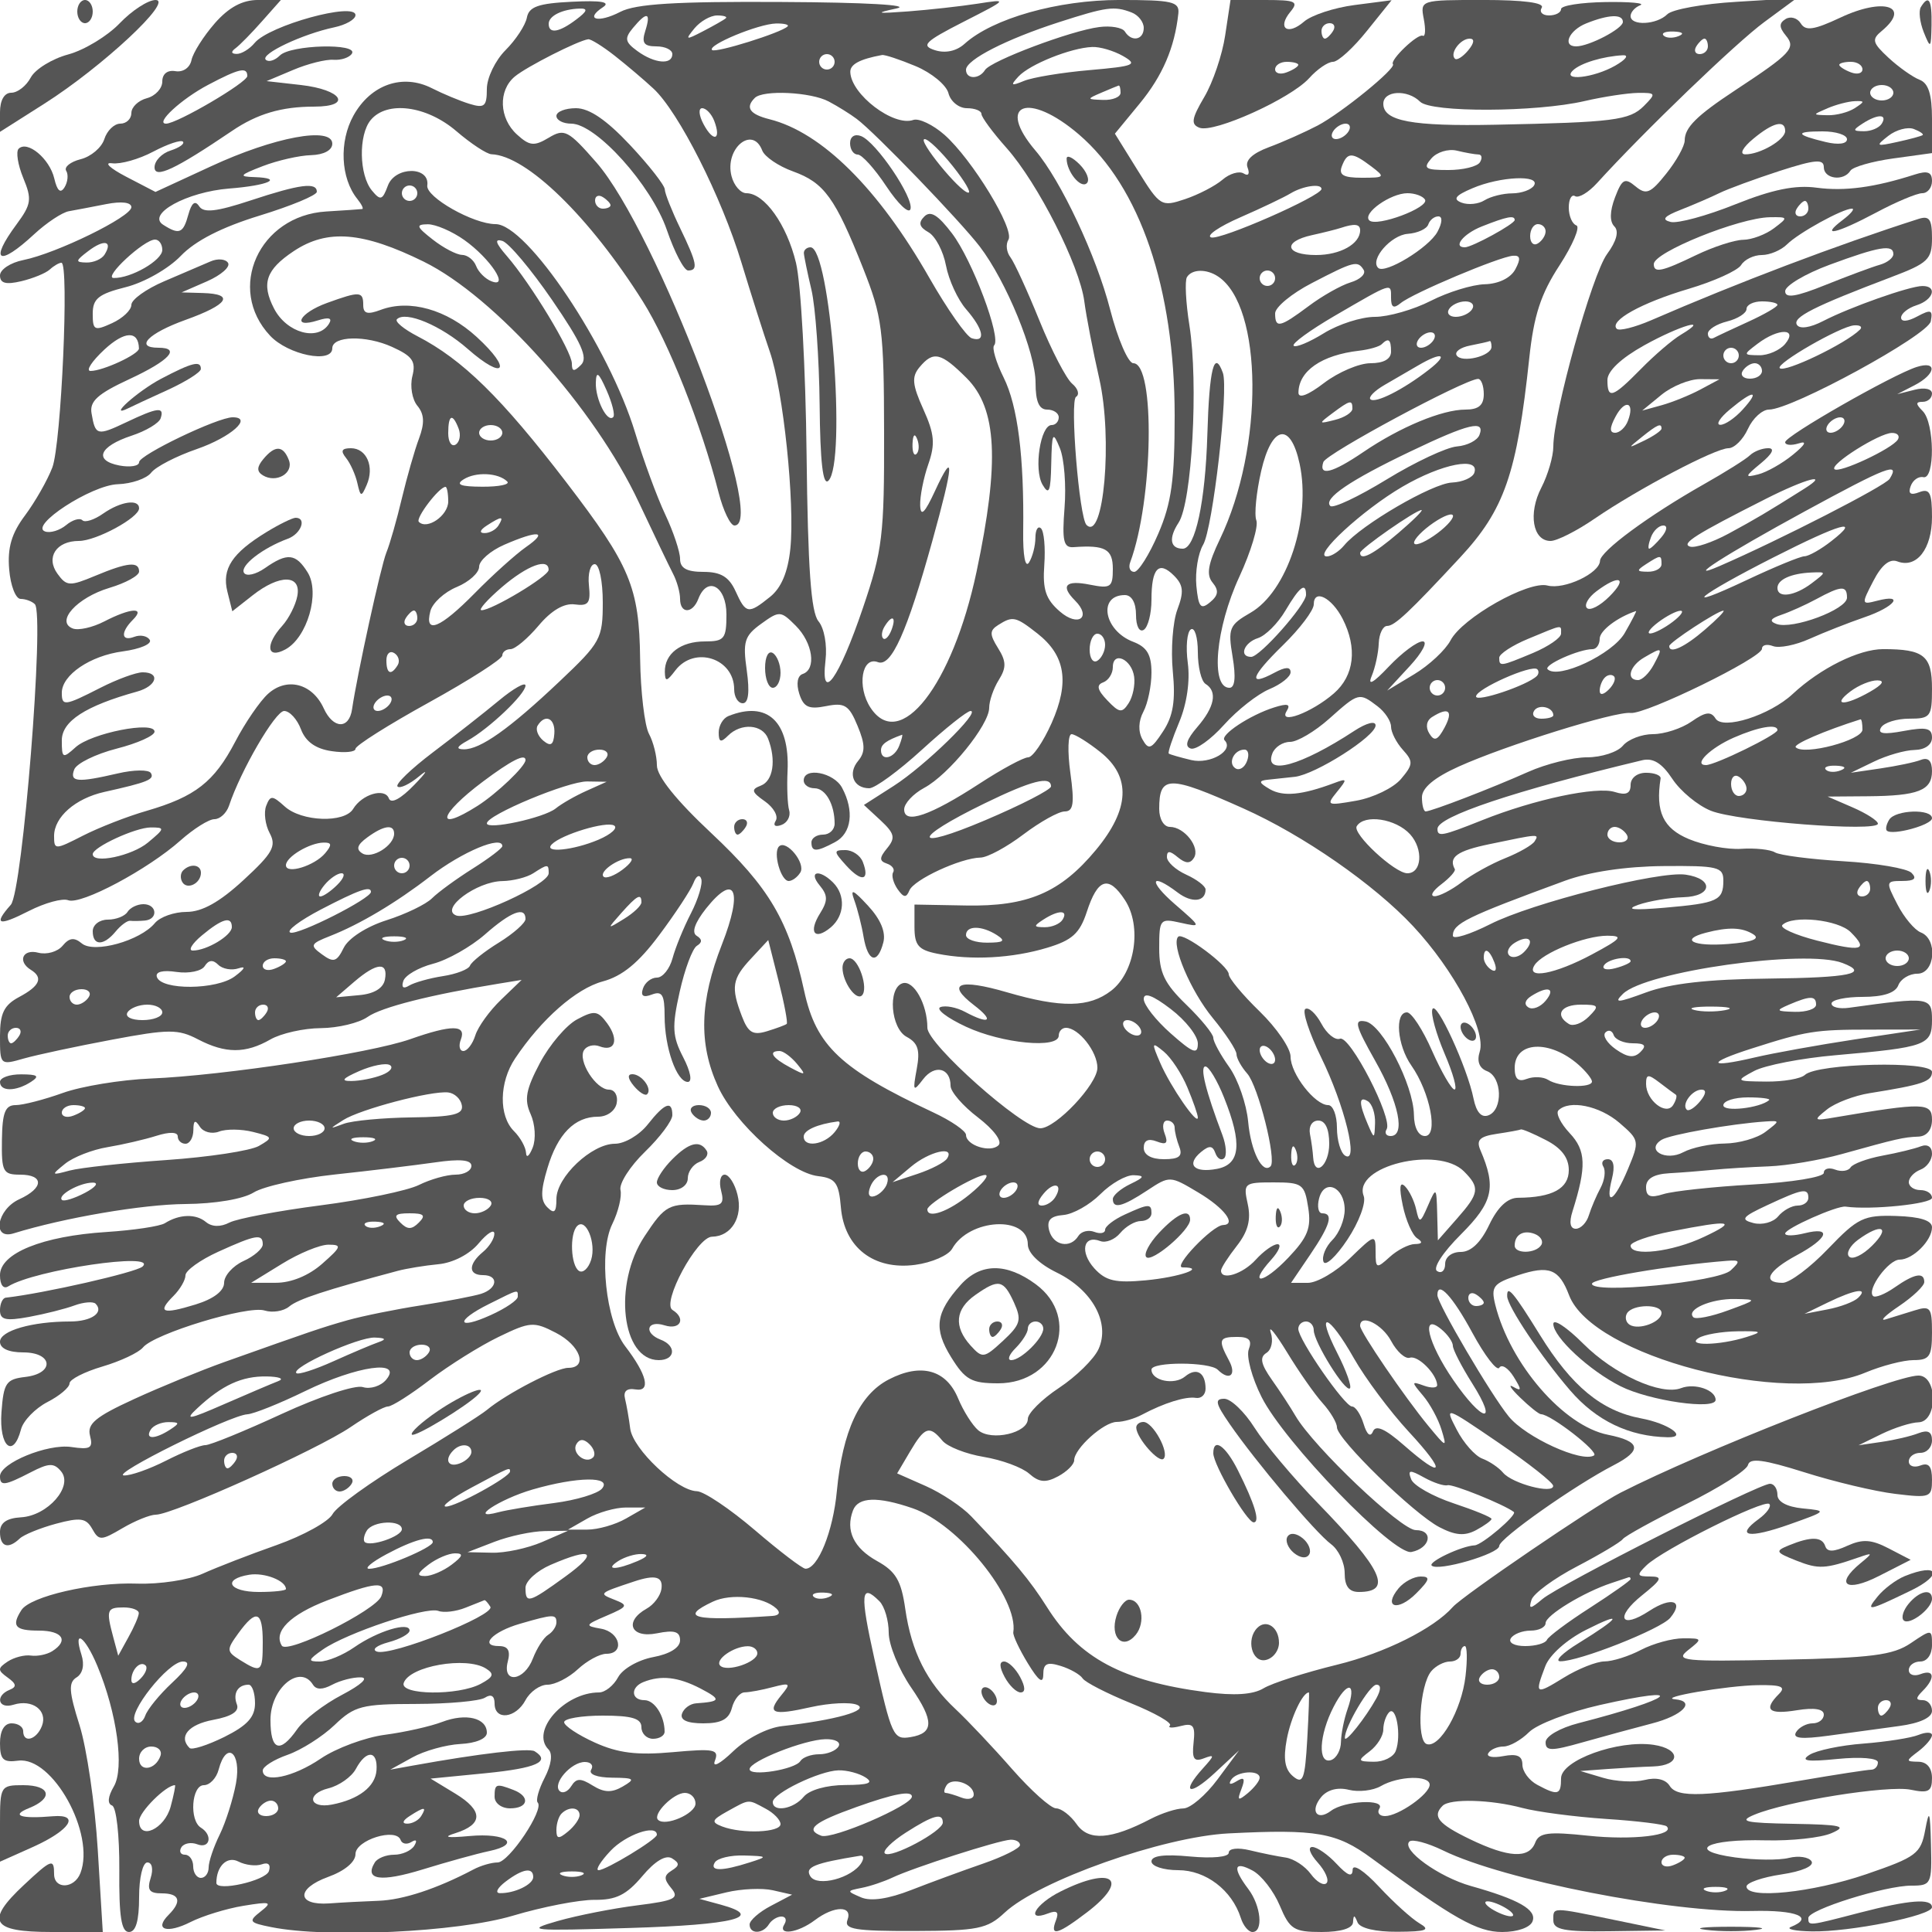 <svg xmlns="http://www.w3.org/2000/svg" version="1.0" width="250" height="250" viewBox="0 0 250 250" preserveAspectRatio="xMidYMid meet">
<g transform="translate(0,250) scale(0.01,-0.01)" fill="#555555" stroke="none">
<path d="M1000 24850 c0 -82 45 -150 100 -150 55 0 100 68 100 150 0 83 -45 150 -100 150 -55 0 -100 -67 -100 -150z"/>
<path d="M1548 24698 c-158 -165 -459 -347 -667 -403 -207 -56 -425 -190 -483 -298 -58 -109 -171 -197 -252 -197 -90 0 -146 -97 -146 -253 l0 -253 575 365 c750 477 1677 1341 1438 1341 -97 0 -306 -136 -465 -302z"/>
<path d="M2779 24698 c-146 -167 -281 -381 -301 -475 -20 -99 -109 -160 -207 -144 -104 18 -171 -35 -171 -134 0 -90 -90 -187 -200 -216 -110 -29 -200 -115 -200 -191 0 -76 -64 -138 -143 -138 -79 0 -172 -90 -207 -200 -35 -110 -173 -227 -306 -260 -133 -34 -218 -102 -187 -151 30 -49 20 -145 -22 -213 -52 -84 -95 -47 -133 116 -61 256 -348 495 -461 383 -37 -38 -10 -208 60 -378 114 -275 105 -340 -86 -599 -359 -485 -233 -556 228 -128 160 148 362 282 449 297 87 15 304 57 483 92 199 39 325 23 325 -40 0 -124 -969 -598 -1398 -684 -166 -33 -302 -123 -302 -199 0 -102 76 -122 275 -75 151 36 318 104 370 152 52 48 120 87 150 87 102 0 -2 -2348 -118 -2650 -63 -165 -222 -443 -352 -618 -175 -233 -230 -419 -206 -700 17 -210 84 -382 148 -382 64 0 147 -31 184 -68 128 -128 -159 -3719 -311 -3890 -230 -259 -162 -282 234 -80 206 105 435 168 509 139 166 -63 1031 398 1453 774 170 151 367 275 439 275 72 0 157 79 189 175 150 453 599 1225 713 1225 71 0 169 -107 218 -238 61 -160 190 -252 398 -282 169 -25 307 -11 307 30 0 42 428 312 950 600 523 289 950 562 950 608 0 45 48 82 106 82 59 0 222 137 363 304 165 197 331 294 468 275 178 -24 208 16 184 246 -16 151 18 275 75 275 58 0 104 -219 104 -494 0 -471 -27 -520 -561 -1025 -647 -612 -1026 -881 -1239 -877 -104 1 -89 36 50 112 278 154 750 602 750 713 0 50 -155 -37 -344 -194 -189 -157 -574 -459 -855 -671 -281 -213 -487 -411 -457 -441 30 -31 156 29 280 132 124 103 97 54 -61 -109 -177 -184 -303 -251 -331 -177 -53 141 -347 54 -462 -136 -112 -186 -668 -166 -885 31 -162 146 -187 147 -241 7 -32 -85 -12 -244 46 -352 90 -168 39 -259 -340 -608 -308 -284 -535 -411 -736 -411 -159 0 -344 -65 -410 -145 -190 -229 -786 -395 -945 -263 -98 82 -163 74 -249 -30 -65 -78 -206 -118 -314 -90 -202 53 -274 -112 -96 -222 162 -100 116 -208 -150 -350 -199 -106 -250 -211 -250 -510 0 -373 3 -375 309 -287 170 48 682 158 1137 243 738 139 859 139 1116 5 357 -186 615 -186 938 -1 138 79 431 145 653 146 221 2 493 67 604 145 179 126 815 287 1693 430 l300 49 -267 -257 c-147 -141 -297 -348 -332 -460 -35 -112 -105 -203 -155 -203 -49 0 -64 68 -32 150 73 192 -119 192 -656 3 -517 -182 -2417 -471 -3358 -509 -385 -16 -897 -100 -1138 -187 -240 -86 -514 -157 -609 -157 -135 0 -173 -94 -178 -450 -6 -411 14 -450 234 -450 314 0 309 -173 -9 -318 -291 -133 -358 -529 -75 -442 657 203 1673 376 2224 380 386 3 745 64 883 149 128 80 600 184 1050 233 450 48 1032 119 1293 156 328 48 475 34 475 -44 0 -63 -92 -114 -205 -114 -113 0 -326 -60 -475 -134 -148 -73 -720 -192 -1270 -263 -550 -71 -1082 -172 -1181 -223 -116 -60 -226 -57 -304 7 -130 109 -343 103 -531 -15 -63 -40 -404 -91 -757 -114 -829 -53 -1377 -275 -1377 -559 0 -126 44 -184 108 -144 344 213 1942 448 1737 256 -81 -75 -1280 -348 -1770 -403 -41 -4 -75 -78 -75 -163 0 -124 74 -141 375 -86 206 38 472 105 590 149 118 43 240 53 272 22 113 -114 -54 -230 -330 -230 -492 0 -907 -120 -907 -262 0 -87 112 -138 300 -138 388 0 410 -274 25 -318 -246 -29 -278 -77 -306 -457 -32 -445 152 -606 253 -221 29 112 183 271 341 353 158 81 287 190 287 242 0 51 191 149 425 218 234 69 470 180 525 247 147 179 1357 547 1574 478 102 -32 246 -9 319 52 115 96 464 210 1407 462 110 29 345 68 523 85 190 18 404 129 521 270 110 131 201 188 203 126 2 -62 -65 -169 -147 -237 -192 -159 -192 -300 0 -300 207 0 189 -174 -25 -242 -96 -30 -445 -97 -775 -149 -330 -51 -757 -138 -950 -192 -341 -97 -458 -137 -1600 -543 -302 -108 -828 -323 -1167 -479 -497 -228 -608 -320 -568 -473 42 -161 5 -183 -244 -146 -306 44 -921 -208 -921 -379 0 -130 60 -123 395 50 238 123 303 126 396 13 160 -193 -173 -574 -519 -594 -186 -11 -272 -71 -272 -191 0 -191 106 -226 255 -84 52 50 264 136 470 192 314 84 389 74 468 -66 87 -155 114 -155 391 8 163 96 358 175 433 175 219 0 2098 845 2522 1135 214 146 430 265 481 265 51 0 295 155 543 345 249 189 648 439 888 555 409 198 456 202 743 53 316 -163 418 -453 159 -453 -154 0 -797 -332 -1053 -545 -82 -68 -544 -359 -1025 -646 -481 -288 -918 -603 -971 -701 -52 -98 -378 -278 -724 -401 -347 -122 -777 -289 -956 -370 -179 -81 -562 -139 -850 -129 -577 21 -1383 -164 -1497 -343 -132 -206 -82 -265 223 -265 310 0 394 -129 175 -267 -69 -43 -192 -68 -275 -56 -82 12 -217 -23 -300 -77 -133 -89 -133 -112 0 -208 113 -81 119 -120 25 -158 -193 -78 -148 -255 50 -193 244 76 444 -74 368 -274 -70 -181 -243 -229 -243 -67 0 55 -67 100 -150 100 -94 0 -150 -95 -150 -257 0 -213 41 -252 236 -226 444 58 1000 -946 805 -1454 -78 -205 -341 -215 -341 -13 0 205 -33 193 -389 -140 -506 -472 -425 -610 354 -610 l665 0 -65 1066 c-36 587 -142 1310 -235 1607 -139 439 -146 555 -40 621 81 50 106 162 64 294 -111 348 45 240 205 -143 255 -611 353 -1327 214 -1562 -77 -132 -86 -223 -23 -246 56 -21 97 -389 94 -837 -5 -598 26 -800 125 -800 89 0 131 145 131 450 0 252 47 450 107 450 61 0 79 -85 43 -200 -50 -156 -18 -200 143 -200 232 0 265 -102 89 -278 -193 -193 -23 -248 284 -93 156 79 464 174 684 210 354 58 380 49 223 -74 -162 -128 -151 -144 138 -202 726 -145 2407 -66 3123 147 387 116 865 208 1060 206 278 -3 413 65 616 305 165 197 305 281 386 232 100 -62 99 -94 -4 -158 -103 -64 -104 -110 -5 -229 107 -129 46 -160 -440 -221 -311 -39 -775 -130 -1031 -203 -430 -123 -358 -130 933 -90 1357 41 1756 143 1180 301 l-279 76 350 84 c193 46 463 58 600 27 l250 -57 -275 -145 c-151 -79 -275 -188 -275 -241 0 -127 171 -125 250 3 34 55 107 100 162 100 55 0 72 -45 38 -100 -93 -150 173 -114 394 53 251 190 494 191 422 2 -46 -120 101 -144 864 -142 824 3 946 27 1170 237 443 414 2051 983 2900 1026 1136 57 1396 12 1850 -323 1057 -778 1366 -953 1688 -953 197 0 363 58 393 138 58 148 -177 283 -797 457 -415 117 -903 469 -797 575 36 36 234 -16 439 -116 785 -383 2960 -808 3999 -782 574 14 807 -82 500 -206 -69 -28 52 -54 269 -58 490 -10 1556 204 1556 312 0 119 -291 97 -934 -70 -672 -175 -666 -174 -666 -68 0 107 992 418 1334 418 256 0 266 20 253 525 -11 444 -23 474 -75 194 -57 -306 -115 -349 -762 -571 -699 -239 -1550 -327 -1550 -159 0 48 203 119 452 156 267 40 426 109 389 170 -35 55 -166 75 -292 44 -126 -32 -440 -29 -696 6 -647 89 -372 241 397 221 330 -8 713 33 850 93 211 91 132 110 -500 121 -622 11 -707 31 -500 117 416 175 1732 385 2025 324 230 -48 275 -23 275 151 0 130 -65 209 -175 211 -167 3 -167 10 0 136 96 73 175 167 175 208 0 41 -79 42 -175 3 -96 -39 -416 -89 -711 -112 -295 -22 -610 -88 -700 -146 -122 -78 -28 -92 361 -53 302 30 525 11 525 -44 0 -52 -39 -95 -87 -95 -48 0 -464 -64 -925 -143 -1229 -210 -1585 -224 -1682 -66 -53 85 -174 114 -325 76 -132 -33 -373 -21 -536 28 l-295 88 350 26 c193 14 459 29 591 33 361 12 365 227 6 280 -459 67 -1197 -200 -1197 -434 0 -216 -40 -227 -307 -84 -106 56 -193 174 -193 261 0 114 -69 145 -247 111 -136 -26 -223 -9 -194 38 29 48 118 86 197 86 79 0 228 84 330 186 102 102 514 260 916 351 1178 266 965 85 -277 -235 -240 -62 -425 -169 -425 -247 0 -115 74 -116 475 -2 261 74 666 184 900 245 400 103 576 288 300 313 -235 22 674 177 1070 183 307 5 368 -21 275 -114 -205 -205 -134 -270 230 -211 227 37 350 17 350 -56 0 -62 -65 -113 -144 -113 -79 0 -176 -51 -214 -113 -51 -83 65 -95 419 -47 269 37 680 93 914 125 268 36 425 109 425 196 0 77 -54 139 -120 139 -93 0 -93 27 0 120 167 167 150 285 -30 216 -82 -31 -150 -8 -150 53 0 61 68 111 150 111 86 0 150 90 150 212 0 209 -3 209 -275 25 -229 -155 -507 -191 -1675 -214 -1271 -26 -1382 -15 -1206 124 188 148 186 153 -63 153 -142 0 -387 -67 -545 -149 -157 -83 -371 -150 -474 -150 -104 -1 -340 -95 -525 -209 -370 -228 -381 -221 -241 147 55 146 278 344 525 469 497 251 449 164 -95 -171 -207 -127 -313 -232 -236 -234 237 -5 1300 415 1423 562 184 222 18 278 -269 91 -375 -246 -451 -84 -94 202 255 205 270 241 104 242 -172 0 -179 18 -50 143 207 202 1525 861 1591 795 30 -30 -32 -118 -138 -195 -309 -226 -130 -256 401 -68 487 173 488 175 167 206 -201 20 -325 86 -325 175 0 79 -43 144 -96 144 -144 0 -2725 -1307 -2944 -1491 -159 -134 -182 -135 -142 -10 27 82 291 276 588 431 297 155 563 314 592 353 28 40 398 243 821 453 423 209 783 437 800 507 23 95 203 71 731 -95 385 -122 914 -248 1175 -279 452 -55 475 -46 475 183 0 174 -42 226 -150 184 -82 -31 -150 -8 -150 53 0 61 68 111 150 111 83 0 150 72 150 161 0 112 -53 140 -175 93 -96 -38 -310 -88 -475 -112 l-300 -44 300 147 c165 80 379 148 475 150 250 7 250 605 0 605 -316 0 -2791 -973 -3856 -1516 -339 -173 -2041 -1333 -2169 -1478 -247 -280 -879 -596 -1500 -748 -412 -101 -840 -238 -950 -305 -136 -82 -377 -98 -750 -49 -1078 142 -1637 441 -2051 1098 -223 352 -419 588 -981 1176 -120 126 -385 302 -588 392 l-371 164 167 283 c190 321 251 342 418 141 64 -78 306 -173 537 -211 230 -38 494 -135 586 -216 129 -114 213 -122 375 -35 114 61 208 154 208 208 0 151 384 496 551 496 84 0 230 42 325 93 286 152 566 240 699 218 69 -11 125 42 125 118 0 211 -117 281 -265 159 -139 -116 -435 -55 -435 89 0 104 755 102 858 -2 150 -149 247 -70 146 118 -145 271 -133 307 107 307 153 0 193 -44 148 -161 -34 -89 40 -366 165 -615 291 -584 1710 -2051 1940 -2007 245 48 292 283 56 283 -190 0 -1323 1077 -1557 1479 -62 107 -199 317 -305 466 -142 202 -161 291 -72 347 68 41 93 159 57 266 -34 106 61 -11 212 -258 150 -247 357 -543 459 -656 103 -114 186 -255 186 -314 0 -151 994 -1120 1326 -1292 205 -107 327 -117 475 -38 109 59 199 124 199 145 0 22 -221 112 -491 202 -270 90 -517 230 -548 310 -48 124 -21 128 166 24 123 -68 259 -113 304 -100 67 19 729 -248 858 -346 48 -37 -411 -427 -507 -432 -169 -8 -604 -214 -556 -262 79 -80 874 152 874 254 0 96 972 782 1483 1046 371 192 349 308 -77 393 -573 114 -1265 914 -1457 1681 -58 236 -28 277 291 382 406 134 534 84 664 -258 300 -789 2788 -1439 3833 -1001 213 89 494 162 625 162 206 0 238 48 238 357 0 324 -21 350 -225 286 -124 -39 -292 -91 -375 -116 -82 -25 -4 53 175 173 179 121 325 260 325 310 0 133 -127 110 -384 -70 -126 -88 -252 -138 -279 -110 -83 83 200 470 344 470 171 0 419 247 419 418 0 89 -152 137 -462 147 -423 13 -497 -23 -883 -425 -231 -242 -496 -440 -588 -440 -271 0 -192 155 183 357 407 219 462 375 100 284 -138 -34 -250 -36 -250 -3 0 65 671 363 782 348 326 -46 1118 35 1118 114 0 55 -67 100 -150 100 -82 0 -150 46 -150 103 0 57 68 129 150 161 83 31 150 125 150 207 0 89 -58 128 -143 96 -78 -31 -304 -86 -501 -122 -197 -37 -382 -106 -410 -152 -29 -46 -118 -59 -199 -28 -81 31 -147 12 -147 -42 0 -55 -416 -123 -925 -151 -509 -29 -1026 -85 -1150 -124 -170 -54 -225 -32 -225 90 0 109 98 168 300 180 165 9 424 30 575 45 151 15 471 35 711 44 240 9 667 81 950 160 715 199 791 217 989 225 109 5 175 88 175 219 0 222 -106 225 -1250 31 -284 -49 -290 -43 -108 102 106 84 354 179 550 210 689 110 808 151 808 275 0 147 -1486 112 -1645 -39 -52 -49 -277 -88 -500 -86 -397 4 -400 7 -155 138 138 73 610 165 1050 203 1177 103 1250 130 1250 456 0 298 -31 303 -1075 158 -124 -17 -225 7 -225 55 0 47 181 86 403 86 266 0 423 51 461 150 31 82 143 150 247 150 230 0 267 449 44 534 -79 31 -216 193 -302 361 -153 296 -152 305 64 305 155 0 191 32 118 105 -57 57 -453 125 -880 150 -427 26 -826 77 -887 115 -61 37 -257 58 -436 46 -178 -12 -484 45 -678 126 -333 139 -434 354 -366 783 7 41 -78 75 -188 75 -115 0 -200 -67 -200 -157 0 -112 -58 -138 -204 -92 -238 76 -1043 -95 -1715 -364 -522 -208 -581 -220 -580 -112 1 158 996 491 2649 887 141 34 256 -38 390 -241 104 -158 329 -345 500 -413 339 -137 2160 -277 2160 -167 0 38 -146 132 -325 210 l-325 141 517 4 c654 5 833 75 833 325 0 133 -48 182 -143 146 -78 -31 -315 -80 -525 -111 l-382 -56 300 145 c165 80 401 148 525 150 134 3 225 67 225 160 0 123 -73 140 -364 86 -261 -49 -345 -36 -295 45 39 63 203 114 365 114 275 0 294 25 294 389 0 427 -104 511 -633 511 -315 -1 -811 -247 -1170 -581 -296 -276 -904 -469 -998 -317 -60 96 -130 87 -310 -39 -129 -90 -353 -163 -499 -163 -146 0 -322 -68 -390 -150 -68 -82 -277 -150 -463 -150 -187 0 -530 -85 -763 -189 -473 -211 -1252 -511 -1326 -511 -26 0 -48 82 -48 183 0 121 160 255 475 397 606 274 2029 718 2225 694 193 -23 1700 713 1700 831 0 49 64 64 143 34 79 -30 292 12 475 95 183 82 501 207 707 278 393 134 528 309 165 214 -204 -53 -206 -46 -49 256 106 206 211 292 311 253 248 -95 448 161 448 574 0 315 -30 373 -164 322 -113 -44 -148 -20 -112 78 28 78 102 130 164 116 152 -34 146 701 -8 855 -93 93 -93 120 0 120 66 0 120 48 120 107 0 61 -96 82 -225 49 l-225 -57 225 116 c277 143 298 322 27 236 -313 -100 -1702 -893 -1702 -973 0 -39 79 -46 175 -16 113 37 87 -15 -75 -147 -137 -112 -340 -227 -450 -254 -178 -45 -174 -29 36 144 149 123 184 195 95 195 -78 0 -184 -41 -236 -91 -52 -51 -320 -219 -596 -375 -718 -407 -1341 -867 -1345 -992 -6 -161 -463 -376 -680 -319 -248 64 -1102 -418 -1254 -710 -66 -125 -277 -322 -470 -438 l-350 -211 294 318 c161 175 236 318 165 318 -71 0 -267 -146 -437 -325 -201 -213 -278 -256 -223 -125 46 110 88 301 92 425 5 124 54 225 109 225 97 0 285 177 944 886 573 617 735 1082 895 2581 59 553 149 828 392 1200 172 266 270 498 217 516 -54 19 -98 123 -98 231 0 109 37 175 82 147 46 -28 173 48 283 169 604 665 1802 1818 2166 2085 l419 309 -780 -48 c-430 -25 -832 -98 -895 -161 -137 -137 -475 -153 -475 -23 0 50 56 113 125 140 69 27 -134 46 -450 41 -316 -5 -575 -45 -575 -91 0 -45 -70 -82 -156 -82 -86 0 -128 45 -94 100 39 64 -236 100 -756 100 -815 0 -817 -1 -770 -247 26 -136 20 -233 -13 -216 -64 33 -429 -315 -386 -368 44 -54 -663 -629 -975 -794 -165 -86 -449 -213 -630 -280 -217 -81 -312 -172 -276 -264 31 -83 10 -114 -51 -76 -58 35 -182 -1 -274 -81 -93 -80 -311 -193 -484 -251 -307 -103 -324 -93 -612 370 l-296 477 321 390 c296 360 452 723 500 1165 16 153 -78 175 -761 175 -798 0 -1640 -238 -2005 -567 -105 -95 -248 -126 -383 -83 -185 59 -135 110 368 367 581 296 581 297 183 235 -220 -34 -625 -79 -900 -100 -410 -30 -437 -24 -150 38 206 44 -401 79 -1479 84 -1377 8 -1895 -24 -2095 -128 -287 -149 -467 -99 -223 61 102 67 -22 89 -402 70 -435 -21 -556 -64 -583 -205 -19 -99 -143 -288 -276 -421 -133 -133 -242 -359 -242 -503 0 -225 -31 -252 -225 -192 -124 38 -342 129 -486 202 -378 192 -790 49 -1014 -352 -189 -339 -168 -812 49 -1081 55 -69 84 -127 63 -130 -20 -3 -230 -18 -466 -32 -869 -53 -1296 -1000 -726 -1607 234 -250 805 -365 805 -163 0 161 436 171 773 18 265 -120 312 -187 263 -380 -32 -128 -3 -300 65 -382 90 -109 96 -223 21 -424 -57 -151 -156 -500 -222 -775 -65 -275 -155 -590 -200 -700 -71 -175 -377 -1572 -444 -2026 -38 -265 -244 -259 -367 10 -147 322 -477 408 -721 187 -104 -94 -296 -373 -425 -621 -272 -519 -515 -709 -1143 -892 -248 -71 -619 -216 -825 -321 -364 -186 -375 -186 -375 -5 0 245 275 486 650 570 561 125 653 162 602 245 -28 45 -220 43 -426 -5 -526 -122 -628 -113 -565 51 30 78 276 199 547 269 271 69 492 168 492 220 0 143 -819 -18 -1022 -202 -166 -150 -178 -144 -178 89 0 248 305 446 975 632 255 71 305 249 71 249 -85 0 -330 -90 -546 -200 -464 -237 -500 -241 -500 -65 0 230 367 480 790 536 223 30 380 97 348 149 -32 51 -121 69 -198 40 -172 -66 -183 57 -20 220 167 167 -29 155 -371 -22 -151 -78 -334 -119 -407 -91 -228 88 54 400 475 526 211 63 383 158 383 211 0 134 -149 120 -567 -55 -331 -138 -371 -136 -488 25 -156 213 -17 426 277 426 222 0 778 301 778 422 0 125 -238 90 -465 -68 -115 -81 -236 -120 -269 -86 -34 33 -128 5 -210 -63 -82 -68 -204 -106 -271 -83 -215 71 597 601 940 612 179 6 373 73 432 150 59 76 325 214 593 306 437 152 729 410 461 410 -194 0 -1211 -488 -1211 -581 0 -50 -114 -69 -254 -43 -337 65 -263 247 157 386 186 61 355 162 376 225 51 152 -36 143 -442 -50 -380 -180 -403 -175 -452 113 -28 157 78 253 490 444 517 240 670 406 375 406 -313 0 -131 187 350 360 555 199 643 336 225 348 l-275 8 330 144 c181 80 303 186 271 238 -31 51 -135 60 -229 18 -95 -41 -363 -156 -597 -256 -234 -100 -425 -237 -425 -305 0 -68 -112 -174 -250 -237 -228 -104 -250 -93 -250 122 0 195 75 255 427 344 239 60 552 238 711 403 188 197 530 372 1022 523 407 125 740 263 740 308 0 127 -219 99 -857 -112 -443 -146 -608 -165 -666 -75 -52 80 -97 45 -139 -106 -67 -246 -118 -267 -326 -134 -218 138 305 425 853 469 505 39 717 135 327 148 -208 6 -193 26 108 142 192 74 474 138 625 142 166 5 275 64 275 148 0 227 -752 87 -1569 -292 l-719 -332 -381 198 c-210 110 -291 187 -181 173 110 -15 350 53 534 151 184 97 356 155 383 129 26 -27 -45 -78 -159 -115 -115 -36 -208 -134 -208 -217 0 -153 266 -28 1000 469 328 223 643 316 1065 316 500 0 364 219 -173 280 l-442 50 344 145 c189 80 424 139 523 131 98 -7 205 29 237 80 85 138 -793 115 -932 -24 -65 -65 -147 -90 -183 -55 -73 73 475 332 886 419 151 32 275 103 275 158 0 174 -1116 -133 -1304 -359 -66 -80 -171 -144 -233 -143 -73 1 -77 28 -13 75 55 41 209 198 342 349 l243 274 -295 0 c-204 0 -378 -94 -561 -302z m4677 49 c-222 -168 -356 -189 -356 -55 0 103 176 190 400 197 112 3 101 -33 -44 -142z m7186 92 c87 -33 158 -123 158 -200 0 -157 -158 -187 -245 -46 -32 50 -181 77 -331 57 -363 -45 -1405 -438 -1478 -556 -76 -123 -246 -121 -246 3 0 129 519 395 1200 615 620 200 718 213 942 127z m-6292 -239 c-50 -156 -18 -200 143 -200 114 0 207 -45 207 -100 0 -143 -230 -123 -452 39 -162 118 -170 164 -57 300 180 217 236 203 159 -39z m1042 164 c-23 -21 -154 -95 -292 -167 -229 -119 -238 -116 -113 37 76 91 207 166 292 166 85 0 136 -16 113 -36z m11608 -48 c0 -87 -438 -316 -605 -316 -183 0 -93 207 130 297 291 117 475 124 475 19z m-10809 -58 c-82 -82 -934 -348 -977 -305 -64 63 600 338 828 343 105 2 172 -15 149 -38z m11528 -126 c-72 -29 -159 -26 -192 8 -33 33 26 56 131 52 117 -5 141 -28 61 -60z m-13765 -253 c155 -122 381 -313 502 -426 325 -301 880 -1398 1139 -2253 125 -412 290 -930 366 -1150 175 -504 326 -1957 266 -2550 -31 -302 -117 -507 -262 -623 -282 -227 -313 -222 -447 73 -85 186 -191 250 -416 250 -216 0 -302 48 -302 168 0 93 -87 352 -192 575 -106 224 -281 700 -389 1057 -337 1111 -1400 2700 -1807 2700 -286 0 -904 350 -883 500 35 251 -417 250 -510 -2 -70 -189 -96 -197 -206 -64 -167 201 -176 720 -16 913 210 253 721 187 1107 -143 190 -163 395 -298 456 -300 454 -17 1269 -810 1958 -1904 334 -531 756 -1596 981 -2475 60 -234 152 -425 205 -425 439 0 -1011 3810 -1787 4698 -365 417 -413 442 -616 320 -189 -113 -248 -107 -411 41 -232 210 -246 570 -28 751 153 127 818 465 950 482 33 4 188 -92 342 -213z m11044 69 c-70 -84 -147 -132 -172 -107 -70 69 71 259 192 259 66 0 59 -57 -20 -152z m3102 52 c0 -55 -48 -100 -106 -100 -58 0 -78 45 -44 100 34 55 82 100 106 100 24 0 44 -45 44 -100z m-7568 -125 c195 -112 151 -131 -432 -182 -357 -31 -740 -94 -850 -140 -168 -69 -179 -60 -71 57 146 158 678 371 953 382 99 5 279 -48 400 -117z m-3732 -75 c0 -55 -45 -100 -100 -100 -55 0 -100 45 -100 100 0 55 45 100 100 100 55 0 100 -45 100 -100z m1049 -56 c205 -86 396 -243 424 -350 27 -107 135 -194 239 -194 103 0 188 -34 188 -75 0 -41 146 -239 325 -440 405 -456 945 -1521 1006 -1985 25 -192 112 -643 194 -1002 175 -771 57 -2115 -166 -1890 -94 95 -217 1606 -135 1657 48 30 26 106 -50 170 -76 63 -267 430 -423 815 -156 385 -325 754 -376 821 -51 66 -63 168 -26 227 83 135 -470 1042 -828 1358 -149 131 -331 217 -403 192 -254 -90 -807 331 -815 620 -3 100 123 167 410 220 34 7 230 -58 436 -144z m9051 6 c-279 -159 -698 -205 -545 -60 99 94 386 181 645 195 83 4 38 -56 -100 -135z m-17700 -134 c0 -83 -909 -616 -1051 -616 -148 0 197 319 544 502 401 212 507 236 507 114z m11300 -216 c0 -55 -101 -97 -225 -93 -215 7 -216 11 -25 93 110 47 211 89 225 93 14 4 25 -38 25 -93z m-3775 -114 c117 -62 279 -163 361 -225 237 -176 1341 -1323 1592 -1651 345 -452 722 -1373 722 -1763 0 -242 45 -347 150 -347 82 0 150 -45 150 -100 0 -55 -41 -100 -92 -100 -145 0 -233 -573 -118 -771 84 -144 106 -91 113 271 9 406 20 426 112 200 56 -137 83 -484 60 -771 -33 -428 -13 -519 117 -509 409 30 508 -25 508 -282 0 -239 -28 -257 -300 -203 -311 62 -381 -14 -189 -206 219 -219 41 -348 -196 -142 -183 158 -225 285 -202 602 16 222 -3 434 -42 473 -39 39 -72 -15 -73 -120 0 -106 -38 -250 -83 -321 -48 -75 -79 91 -75 400 13 967 -70 1625 -252 1992 -99 199 -154 387 -124 418 96 96 -282 1103 -545 1449 -182 240 -279 299 -359 218 -80 -80 -65 -136 54 -203 90 -51 192 -245 227 -431 35 -186 152 -441 261 -566 225 -259 259 -434 73 -375 -69 22 -316 374 -550 783 -659 1155 -1391 1881 -2067 2051 -258 65 -317 151 -191 276 107 107 727 77 958 -47z m7651 -2 c142 -142 1498 -137 2127 8 246 57 558 104 693 106 233 2 237 -7 75 -170 -185 -185 -392 -211 -1921 -242 -1081 -22 -1450 47 -1450 271 0 172 313 190 476 27z m-9134 -248 c95 -249 -10 -282 -137 -45 -62 115 -70 209 -19 209 51 0 121 -74 156 -164z m4718 -175 c792 -678 1240 -1993 1240 -3638 0 -834 -41 -1132 -212 -1529 -117 -272 -257 -494 -311 -494 -54 0 -78 56 -52 125 298 803 325 2575 40 2575 -66 0 -201 313 -300 695 -177 690 -638 1671 -965 2055 -519 610 -93 770 560 211z m3490 39 c-34 -55 -107 -100 -162 -100 -55 0 -72 45 -38 100 34 55 107 100 162 100 55 0 72 -45 38 -100z m-7587 -247 c31 -81 210 -203 399 -271 404 -146 544 -340 906 -1252 248 -627 270 -793 272 -2130 3 -1326 -20 -1520 -274 -2267 -310 -915 -551 -1252 -484 -677 23 197 -16 415 -91 505 -97 117 -137 681 -154 2159 -12 1100 -73 2215 -137 2479 -119 495 -408 901 -642 901 -74 0 -161 99 -192 220 -93 356 271 662 397 333z m2466 -203 c154 -193 244 -347 200 -343 -111 10 -667 693 -564 693 47 0 211 -158 364 -350z m6802 151 c44 0 53 -46 19 -101 -34 -55 -218 -100 -410 -100 -299 0 -330 21 -219 149 71 83 219 128 329 102 110 -27 236 -49 281 -50z m-1387 -154 c184 -139 178 -147 -122 -147 -240 0 -302 36 -258 150 71 185 132 184 380 -3z m2106 -247 c-34 -55 -160 -101 -281 -102 -120 0 -282 -41 -360 -90 -77 -49 -211 -63 -297 -30 -116 45 -81 92 141 186 359 154 884 177 797 36z m-14450 -100 c0 -55 -45 -100 -100 -100 -55 0 -100 45 -100 100 0 55 45 100 100 100 55 0 100 -45 100 -100z m11700 55 c0 -91 -1312 -668 -1429 -627 -67 23 104 140 379 260 275 120 568 260 650 310 161 97 400 131 400 57z m-9200 -211 c0 -24 -45 -44 -100 -44 -55 0 -100 48 -100 106 0 58 45 78 100 44 55 -34 100 -82 100 -106z m10539 74 c63 -102 -629 -361 -721 -269 -91 91 276 351 495 351 96 0 198 -37 226 -82z m162 -417 c-111 -206 -682 -553 -768 -467 -109 108 166 423 382 440 128 9 248 64 267 122 19 57 77 104 130 104 56 0 52 -81 -11 -199z m999 152 c0 -51 -553 -353 -645 -353 -161 0 -18 176 220 270 323 128 425 148 425 83z m-13590 -260 c335 -239 589 -625 350 -533 -79 30 -169 119 -199 198 -30 78 -112 143 -183 144 -70 1 -240 90 -378 198 -214 167 -223 196 -65 198 101 1 315 -91 475 -205z m11590 127 c0 -176 -257 -320 -570 -320 -400 0 -437 173 -55 257 151 33 320 76 375 94 178 59 250 51 250 -31z m2400 -14 c0 -52 -45 -122 -100 -156 -55 -34 -100 8 -100 94 0 86 45 156 100 156 55 0 100 -42 100 -94z m-14515 -393 c920 -453 2211 -1897 2781 -3113 194 -412 393 -828 443 -924 50 -95 91 -241 91 -325 0 -195 161 -196 236 -1 116 303 364 167 364 -200 0 -317 -27 -350 -280 -350 -312 0 -522 -160 -517 -395 3 -130 24 -127 136 20 246 323 761 158 761 -245 0 -99 50 -180 111 -180 74 0 91 144 52 425 -53 373 -30 447 186 603 237 171 253 170 448 -25 221 -221 270 -564 90 -624 -68 -23 -86 -125 -45 -255 56 -175 123 -206 348 -161 239 48 296 13 406 -254 101 -242 102 -341 8 -455 -137 -164 -60 -354 144 -354 75 0 382 225 683 500 301 275 583 500 628 500 138 0 -590 -710 -994 -969 l-386 -247 216 -200 c181 -169 194 -226 85 -359 -103 -125 -104 -166 -4 -200 69 -23 105 -74 81 -113 -24 -39 2 -137 57 -217 79 -112 113 -116 153 -18 57 141 663 421 920 426 90 1 340 136 556 300 216 163 456 297 534 297 113 0 128 103 73 500 -38 275 -31 500 16 500 46 -1 215 -106 375 -234 398 -318 378 -736 -59 -1263 -461 -555 -883 -735 -1686 -720 l-663 12 0 -288 c0 -240 50 -299 296 -348 439 -88 970 -59 1421 77 323 97 421 186 512 462 142 437 282 481 494 156 223 -339 132 -935 -178 -1174 -285 -219 -644 -225 -1345 -21 -624 182 -796 116 -432 -164 271 -207 205 -259 -113 -89 -110 59 -253 87 -319 62 -65 -24 84 -139 331 -254 468 -218 1200 -288 1200 -114 0 55 42 100 93 100 164 0 407 -308 407 -517 0 -213 -538 -783 -739 -783 -236 0 -1461 1090 -1461 1300 0 306 -179 624 -323 576 -192 -64 -151 -583 55 -693 147 -79 176 -171 130 -417 -53 -288 -46 -300 83 -131 150 196 355 147 355 -86 0 -76 160 -261 355 -409 203 -156 317 -308 266 -359 -103 -103 -421 -2 -421 133 0 51 -191 183 -425 292 -1198 562 -1514 859 -1669 1570 -198 909 -451 1339 -1203 2044 -453 424 -703 736 -703 876 0 119 -46 304 -103 409 -56 106 -108 542 -114 969 -12 929 -128 1205 -955 2285 -841 1097 -1342 1588 -1928 1891 -175 91 -294 189 -264 219 111 112 571 -81 916 -384 476 -418 584 -274 116 155 -389 356 -868 491 -1243 350 -170 -64 -225 -49 -225 62 0 179 -43 182 -468 28 -360 -130 -469 -337 -119 -226 143 45 190 31 144 -43 -143 -232 -547 -120 -711 196 -167 324 -106 503 254 743 436 290 893 253 1685 -137z m-4131 94 c-36 -59 -142 -106 -235 -104 -148 3 -145 21 24 149 205 156 320 131 211 -45z m746 59 c0 -135 -406 -369 -630 -363 -138 4 393 497 536 497 52 0 94 -60 94 -134z m5044 -648 c382 -557 467 -747 375 -839 -92 -92 -119 -88 -119 17 0 156 -532 1035 -843 1393 -145 167 -162 225 -57 194 83 -25 372 -369 644 -765z m12464 397 c-59 -111 -215 -188 -394 -193 -162 -4 -477 -101 -700 -215 -223 -114 -549 -207 -723 -207 -175 0 -471 -95 -659 -211 -189 -117 -365 -190 -392 -163 -27 28 212 201 530 387 755 439 730 431 730 233 0 -125 34 -143 125 -68 155 128 1278 601 1454 613 94 7 102 -40 29 -176z m-1962 -8 c31 -51 -45 -124 -170 -161 -124 -38 -369 -176 -544 -308 -371 -277 -432 -290 -432 -93 0 80 214 257 475 392 547 284 593 296 671 170z m-1885 -84 c583 -385 596 -2211 24 -3401 -154 -321 -178 -460 -94 -561 83 -101 75 -165 -33 -254 -120 -100 -150 -65 -177 211 -17 183 22 422 87 532 126 211 332 2012 256 2225 -112 310 -176 55 -201 -800 -26 -869 -156 -1475 -318 -1475 -164 0 -186 136 -54 337 173 264 258 1806 140 2552 -47 297 -61 578 -32 625 64 105 252 109 402 9z m739 -23 c0 -55 -45 -100 -100 -100 -55 0 -100 45 -100 100 0 55 45 100 100 100 55 0 100 -45 100 -100z m2550 -400 c-34 -55 -129 -100 -212 -100 -82 0 -122 45 -88 100 34 55 129 100 212 100 82 0 122 -45 88 -100z m-17252 -509 c2 -74 -466 -291 -626 -291 -66 0 15 124 179 277 262 242 441 248 447 14z m16752 109 c-34 -55 -107 -100 -162 -100 -55 0 -72 45 -38 100 34 55 107 100 162 100 55 0 72 -45 38 -100z m-550 -150 c0 -96 -96 -150 -266 -150 -146 0 -416 -115 -600 -255 -209 -160 -333 -206 -332 -125 3 280 300 486 785 542 130 15 261 53 291 83 90 89 122 64 122 -95z m1300 62 c0 -120 -387 -214 -451 -110 -29 46 50 103 175 127 124 24 237 50 251 57 14 8 25 -26 25 -74z m-6792 -404 c394 -395 429 -1084 128 -2508 -312 -1468 -991 -2338 -1372 -1757 -178 272 -113 669 96 589 173 -66 377 389 704 1567 279 1005 290 1199 36 651 -134 -290 -187 -342 -193 -190 -4 116 43 355 105 532 92 263 80 393 -64 712 -144 319 -153 420 -50 544 179 215 277 192 610 -140z m5980 107 c-330 -257 -695 -441 -755 -381 -28 27 55 111 183 185 129 75 324 188 434 252 314 184 402 148 138 -56z m-10553 -612 c-76 -78 -232 232 -225 447 5 155 36 132 139 -100 73 -165 112 -321 86 -347z m11265 297 c0 -144 -67 -200 -238 -200 -301 0 -843 -225 -1320 -549 -403 -274 -581 -318 -518 -130 36 109 1821 1068 2001 1076 41 2 75 -87 75 -197z m-1700 -188 c0 -49 -101 -114 -225 -145 -217 -55 -218 -52 -31 88 227 169 256 176 256 57z m-11565 -259 c31 -81 13 -173 -39 -206 -53 -32 -96 34 -96 147 0 242 56 266 135 59z m17915 47 c-34 -55 -107 -100 -162 -100 -55 0 -72 45 -38 100 34 55 107 100 162 100 55 0 72 -45 38 -100z m-17350 -100 c0 -55 -67 -100 -150 -100 -82 0 -150 45 -150 100 0 55 68 100 150 100 83 0 150 -45 150 -100z m12644 -28 c-27 -71 -158 -138 -292 -149 -134 -11 -543 -203 -909 -427 -366 -224 -694 -379 -729 -343 -95 94 251 330 1036 705 758 363 971 413 894 214z m-7284 -245 c-33 -33 -56 26 -52 131 5 117 28 141 60 61 29 -72 26 -159 -8 -192z m4957 -128 c152 -707 -160 -1655 -636 -1928 -276 -159 -293 -202 -231 -571 44 -263 30 -400 -41 -400 -249 0 -180 772 129 1439 150 325 248 652 219 728 -29 75 0 363 63 639 137 594 380 639 497 93z m7741 313 c-74 -119 -763 -441 -820 -383 -63 62 579 467 743 469 72 1 106 -38 77 -86z m-5480 -429 c-22 -64 -152 -121 -290 -127 -254 -11 -1173 -547 -1393 -811 -66 -80 -167 -145 -226 -145 -189 0 465 603 980 903 511 298 1000 393 929 180z m5374 -79 c-55 -90 -1419 -789 -2202 -1129 -478 -207 74 147 1100 706 1071 583 1242 649 1102 423z m-17888 -35 c38 -38 -107 -68 -322 -67 -284 1 -351 27 -243 95 159 101 451 86 565 -28z m16782 -94 c-493 -311 -619 -385 -978 -580 -211 -114 -435 -189 -500 -168 -117 39 72 158 982 618 521 264 841 347 496 130z m-17546 -164 c0 -182 -273 -371 -380 -264 -47 47 263 453 345 453 19 0 35 -85 35 -189z m12296 -407 c-324 -277 -496 -366 -496 -258 0 53 720 554 794 554 27 0 -107 -133 -298 -296z m504 -4 c-136 -102 -270 -164 -297 -136 -28 27 61 134 197 236 136 102 270 164 297 136 28 -27 -61 -134 -197 -236z m-12150 100 c-34 -55 -115 -99 -181 -98 -71 0 -59 40 31 98 192 124 227 124 150 0z m15050 -150 c-68 -82 -140 -150 -159 -150 -19 0 -9 68 23 150 31 83 103 150 159 150 58 0 49 -64 -23 -150z m2200 -50 c-137 -108 -295 -197 -350 -198 -55 -1 -392 -140 -750 -309 -890 -419 -635 -205 350 295 871 442 1142 518 750 212z m-16894 -79 c-134 -94 -432 -362 -662 -596 -450 -457 -655 -540 -575 -233 27 105 181 246 341 312 159 66 290 184 290 263 0 78 146 206 325 284 441 192 578 177 281 -30z m14694 -221 c0 -55 -79 -99 -175 -98 -150 1 -153 15 -25 98 189 122 200 122 200 0z m-14401 -75 c-1 -83 -742 -527 -869 -521 -44 2 76 137 266 300 330 282 605 383 603 221z m8136 -513 c-59 -158 -86 -517 -59 -798 37 -381 5 -579 -126 -778 -152 -232 -187 -246 -267 -103 -57 103 -52 237 13 359 57 107 104 334 104 504 0 233 -58 331 -236 399 -380 144 -462 605 -108 605 88 0 144 -100 144 -256 0 -145 43 -229 100 -194 55 34 100 209 100 389 0 409 94 510 291 313 122 -122 131 -210 44 -440z m8209 341 c-220 -167 -444 -198 -444 -61 0 109 178 189 444 200 192 8 192 7 0 -139z m-2619 -172 c-121 -121 -251 -188 -290 -149 -39 38 16 136 122 216 298 225 414 178 168 -67z m-3925 22 c0 -128 -596 -803 -710 -803 -162 0 -94 185 88 243 98 31 259 192 356 357 182 308 266 373 266 203z m7000 -37 c0 -153 -707 -416 -913 -340 -97 36 -78 70 63 118 110 37 313 128 450 202 328 178 400 181 400 20z m-6526 -274 c192 -378 151 -734 -113 -964 -287 -250 -725 -413 -611 -228 55 89 12 101 -162 46 -315 -99 -708 -360 -642 -425 129 -130 -185 -315 -432 -256 -145 35 -276 72 -290 84 -15 11 46 194 135 407 99 236 142 534 111 765 -28 209 -10 404 40 435 49 31 90 -102 90 -294 0 -193 45 -378 100 -412 157 -97 118 -298 -107 -558 -139 -161 -167 -251 -85 -278 66 -22 260 116 431 307 171 191 435 398 586 461 151 63 275 161 275 219 0 73 -66 71 -209 -6 -349 -187 -308 -52 111 357 219 214 398 451 398 527 0 206 232 90 374 -187z m-11974 8 c0 -55 -48 -100 -106 -100 -58 0 -78 45 -44 100 34 55 82 100 106 100 24 0 44 -45 44 -100z m15624 -191 c-157 -274 -862 -605 -998 -469 -54 55 405 260 581 260 51 0 93 61 93 135 0 104 227 277 470 358 12 4 -54 -124 -146 -284z m620 144 c-107 -81 -236 -148 -288 -150 -52 -2 -7 63 100 144 107 81 236 148 288 150 52 2 7 -63 -100 -144z m415 -103 c-262 -226 -459 -316 -459 -210 0 47 625 456 700 458 28 1 -81 -111 -241 -248z m-10524 -4 c-33 -85 -81 -133 -107 -107 -27 26 -18 96 18 154 98 160 156 129 89 -47z m1890 -44 c362 -285 417 -629 184 -1156 -109 -245 -246 -446 -305 -446 -59 0 -343 -153 -631 -341 -638 -415 -973 -530 -973 -333 0 77 116 202 259 279 317 169 841 815 841 1036 0 89 56 251 124 360 100 160 98 241 -9 412 -111 178 -111 228 1 299 189 120 226 112 509 -110z m6775 -1 c0 -54 -163 -166 -362 -250 -424 -177 -438 -179 -438 -62 0 49 169 160 375 245 460 191 425 185 425 67z m-5900 -145 c0 -79 -45 -172 -100 -206 -55 -34 -100 31 -100 144 0 113 45 206 100 206 55 0 100 -65 100 -144z m-9154 -263 c-86 -139 -146 -113 -146 63 0 86 46 128 102 93 56 -35 75 -105 44 -156z m16254 7 c-59 -110 -150 -200 -204 -200 -158 0 -109 183 79 292 240 140 247 135 125 -92z m-6724 -158 c14 -106 -18 -260 -72 -342 -84 -130 -120 -126 -275 37 -131 136 -145 200 -54 233 69 26 125 114 125 197 0 215 245 104 276 -125z m5211 11 c-121 -121 -787 -345 -787 -265 0 97 722 418 792 352 23 -22 20 -61 -5 -87z m931 -175 c-71 -71 -118 -77 -118 -15 0 57 30 134 67 170 36 37 90 44 118 15 28 -28 -2 -105 -67 -170z m-2118 22 c0 -55 -45 -100 -100 -100 -55 0 -100 45 -100 100 0 55 45 100 100 100 55 0 100 -45 100 -100z m5500 -50 c-327 -187 -504 -185 -256 3 107 81 264 145 350 143 100 -2 66 -54 -94 -146z m-19150 -150 c-34 -55 -107 -100 -162 -100 -55 0 -72 45 -38 100 34 55 107 100 162 100 55 0 72 -45 38 -100z m12775 -39 c96 -73 175 -192 175 -264 0 -72 69 -207 153 -300 137 -151 134 -190 -25 -378 -98 -115 -358 -241 -578 -280 -380 -67 -392 -61 -250 114 137 168 134 178 -34 115 -419 -157 -661 -180 -834 -80 -143 83 -150 109 -32 122 83 8 242 26 354 38 268 30 1046 524 1046 665 0 63 -117 33 -275 -70 -692 -454 -1174 -587 -1061 -293 31 82 134 150 229 150 94 0 322 135 507 300 381 340 387 342 625 161z m2275 -117 c0 -24 -70 -44 -156 -44 -86 0 -128 46 -93 102 57 92 249 48 249 -58z m-1407 -158 c-90 -167 -133 -184 -198 -77 -51 82 -37 166 35 212 215 136 279 83 163 -135z m-11520 -81 c-11 -146 -47 -168 -143 -89 -70 59 -103 147 -73 195 98 159 231 94 216 -106z m16927 54 c0 -137 -755 -338 -863 -229 -38 38 373 215 838 362 14 4 25 -56 25 -133z m-1100 -7 c0 -58 -804 -452 -925 -452 -171 0 55 222 362 356 321 140 563 181 563 96z m-11364 -202 c-63 -163 -236 -206 -236 -58 0 76 70 127 272 200 12 4 -4 -60 -36 -142z m-3786 -150 c-34 -55 -104 -100 -156 -100 -52 0 -94 45 -94 100 0 55 70 100 156 100 86 0 128 -45 94 -100z m8286 -49 c-31 -83 -98 -125 -148 -94 -105 65 -21 243 115 243 50 0 65 -67 33 -149z m-9336 14 c0 -80 -370 -433 -621 -593 -559 -354 -505 -116 71 315 367 275 550 367 550 278z m17019 -133 c-72 -29 -159 -26 -192 8 -33 33 26 56 131 52 117 -5 141 -28 61 -60z m-1219 -238 c0 -52 -45 -94 -100 -94 -55 0 -100 70 -100 156 0 86 45 128 100 94 55 -34 100 -104 100 -156z m-15010 -27 c-144 -64 -324 -167 -400 -229 -153 -122 -890 -281 -890 -192 0 108 1053 547 1300 542 l250 -4 -260 -117z m6010 57 c0 -42 -383 -239 -852 -438 -951 -403 -958 -245 -10 217 611 298 862 362 862 221z m2489 -285 c773 -345 1692 -983 2196 -1523 530 -567 948 -1354 863 -1623 -40 -126 -7 -215 95 -254 194 -75 208 -498 18 -571 -91 -35 -157 39 -193 214 -80 403 -486 1284 -533 1159 -23 -61 49 -319 158 -575 110 -256 168 -465 128 -464 -39 2 -169 227 -290 500 -120 274 -266 498 -325 498 -162 0 -127 -426 57 -688 243 -347 352 -912 176 -912 -84 0 -141 108 -143 275 -6 388 -411 1168 -627 1208 -153 29 -135 -47 125 -508 308 -545 396 -975 200 -975 -58 0 -81 40 -51 88 84 136 -476 1221 -604 1171 -63 -23 -171 64 -241 196 -71 131 -164 216 -207 189 -43 -26 48 -306 202 -621 306 -624 494 -1388 313 -1277 -58 36 -106 198 -106 360 0 162 -51 294 -113 294 -172 0 -487 405 -487 627 0 108 -180 371 -400 585 -220 213 -400 430 -400 481 0 109 -591 549 -654 486 -97 -97 162 -706 447 -1052 169 -205 307 -415 307 -467 0 -52 62 -165 139 -252 142 -161 383 -1119 302 -1200 -105 -105 -255 194 -290 578 -21 228 -131 545 -244 705 -114 159 -207 330 -207 380 0 49 -157 242 -350 429 -283 274 -350 415 -350 730 0 376 11 389 275 330 274 -61 274 -60 -71 239 -348 302 -320 420 36 151 184 -139 360 -120 360 40 0 43 -112 129 -250 192 -137 62 -250 165 -250 228 0 85 37 84 141 -3 101 -83 160 -86 209 -7 83 134 -124 400 -312 400 -78 0 -138 102 -138 233 0 438 124 438 1089 6z m-8343 -404 c-326 -139 -722 -178 -605 -60 125 127 704 302 805 243 53 -31 -37 -113 -200 -183z m10501 69 c174 -193 152 -504 -36 -504 -163 0 -715 513 -655 609 98 160 507 98 691 -105z m-16333 -107 c-207 -172 -714 -279 -714 -150 0 90 552 345 750 346 188 0 185 -12 -36 -196z m3186 115 c0 -154 -287 -332 -411 -255 -86 53 -68 111 65 208 212 155 346 174 346 47z m15950 -12 c34 -55 -8 -100 -94 -100 -86 0 -156 45 -156 100 0 55 42 100 94 100 52 0 122 -45 156 -100z m-1192 -87 c-30 -48 -201 -146 -381 -218 -180 -72 -434 -213 -565 -313 -132 -100 -289 -181 -350 -179 -62 2 -22 71 88 154 110 84 189 172 175 197 -84 154 29 236 450 323 645 135 644 135 583 36z m-15649 -152 c-137 -165 -509 -279 -509 -157 0 107 303 289 487 293 106 2 111 -29 22 -136z m2291 90 c0 -27 -173 -158 -384 -291 -211 -133 -448 -306 -526 -384 -78 -78 -343 -206 -589 -284 -260 -83 -491 -232 -553 -356 -90 -183 -131 -196 -281 -86 -161 117 -152 137 104 238 385 151 854 430 1298 773 411 317 931 535 931 390z m-1200 -251 c0 -55 -45 -100 -100 -100 -55 0 -100 45 -100 100 0 55 45 100 100 100 55 0 100 -45 100 -100z m2757 -52 c-106 -80 -217 -121 -247 -92 -63 63 191 242 340 239 55 -1 13 -67 -93 -147z m-957 -48 c0 -148 -1021 -613 -1197 -546 -216 83 264 440 597 445 138 2 318 48 400 101 189 122 200 122 200 0z m15200 -94 c0 -259 -72 -292 -761 -352 -410 -35 -513 -24 -339 38 138 48 400 93 583 98 376 11 399 238 30 292 -341 51 -1991 -367 -2530 -641 -266 -134 -483 -201 -483 -149 0 157 173 242 1450 711 314 115 788 186 1275 190 703 6 775 -11 775 -187z m-17936 -56 c-82 -82 -181 -150 -219 -150 -38 0 -13 68 55 150 68 82 167 150 219 150 53 0 28 -68 -55 -150z m4577 -368 c-94 -182 -201 -443 -238 -581 -37 -138 -128 -251 -202 -251 -74 0 -155 -63 -181 -141 -33 -97 4 -121 116 -78 132 50 164 -4 164 -278 0 -410 156 -853 300 -853 61 0 36 134 -59 318 -141 272 -148 394 -46 848 65 292 165 559 222 595 72 44 71 85 -2 130 -69 42 -24 169 122 354 377 471 480 236 205 -465 -288 -735 -304 -1284 -53 -1836 220 -484 930 -1121 1298 -1163 225 -27 267 -85 294 -403 43 -520 426 -816 961 -745 216 29 431 123 479 209 219 390 979 434 979 55 0 -109 147 -253 375 -364 461 -225 694 -652 540 -990 -59 -129 -289 -355 -511 -502 -222 -147 -404 -328 -404 -402 0 -182 -469 -290 -641 -147 -75 63 -193 249 -261 413 -154 371 -480 461 -895 246 -381 -196 -600 -668 -674 -1445 -49 -524 -245 -1007 -406 -1005 -40 0 -335 225 -656 500 -321 274 -658 501 -750 503 -256 6 -828 544 -862 810 -16 130 -47 304 -67 386 -25 97 23 140 135 121 203 -34 150 190 -133 559 -252 329 -346 1217 -167 1581 78 159 126 358 106 441 -19 84 124 307 318 495 194 188 353 401 353 473 0 195 -99 158 -318 -120 -108 -137 -299 -250 -425 -250 -300 0 -757 -431 -757 -715 0 -172 -28 -197 -117 -108 -89 89 -89 210 1 508 132 442 352 665 655 665 118 0 222 76 241 175 19 96 -25 175 -99 175 -170 0 -408 375 -324 511 35 56 125 79 200 50 202 -77 256 83 100 297 -121 165 -166 171 -390 51 -139 -74 -355 -328 -480 -563 -182 -344 -206 -474 -121 -662 59 -130 71 -323 27 -434 -44 -110 -82 -141 -86 -68 -4 73 -74 200 -157 282 -198 198 -191 631 15 939 340 509 789 904 1133 997 254 68 464 240 733 601 208 278 407 581 442 672 36 95 80 118 101 54 21 -63 -39 -262 -133 -445z m15259 318 c0 -55 -48 -100 -106 -100 -58 0 -78 45 -44 100 34 55 82 100 106 100 24 0 44 -45 44 -100z m-19400 -41 c0 -87 -940 -562 -1042 -527 -60 20 117 154 392 298 490 255 650 312 650 229z m3500 -135 c0 -42 -101 -138 -225 -214 -224 -138 -224 -138 -35 76 204 229 260 259 260 138z m-1500 -216 c0 -50 -154 -187 -343 -304 -189 -116 -357 -251 -375 -299 -18 -48 -175 -109 -351 -136 -175 -27 -372 -83 -438 -123 -74 -46 -102 -23 -74 60 24 74 197 174 384 223 187 48 489 219 672 379 336 296 525 368 525 200z m6950 -8 c-34 -55 -138 -99 -231 -98 -146 1 -148 14 -19 98 196 127 328 127 250 0z m-10750 -96 c0 -109 -324 -304 -505 -304 -64 0 -11 89 119 197 262 218 386 252 386 107z m20948 -66 c235 -235 145 -258 -436 -109 -284 73 -486 164 -448 202 131 131 722 69 884 -93z m-11048 -38 c117 -76 89 -97 -125 -98 -151 -1 -275 43 -275 98 0 126 204 126 400 0z m9788 10 c93 -59 -12 -100 -325 -125 -454 -36 -634 56 -288 146 292 76 468 70 613 -21z m-17463 -76 c-69 -28 -181 -28 -250 0 -69 28 -12 50 125 50 138 0 194 -22 125 -50z m14495 -154 c-64 -64 -150 -83 -190 -43 -41 41 -9 114 70 163 187 115 271 31 120 -120z m880 -30 c-476 -255 -860 -327 -744 -140 98 158 652 382 944 382 212 -1 181 -38 -200 -242z m-10420 -899 c-17 -15 -131 -57 -255 -95 -182 -56 -244 -19 -325 194 -144 378 -127 484 121 749 l220 237 134 -530 c74 -291 121 -541 105 -555z m9158 794 c34 -89 18 -129 -39 -94 -55 33 -99 103 -99 155 0 144 72 112 138 -61z m5362 55 c0 -55 -67 -100 -150 -100 -82 0 -150 45 -150 100 0 55 68 100 150 100 83 0 150 -45 150 -100z m-21613 -130 c101 34 82 -6 -49 -104 -235 -176 -950 -182 -1008 -8 -22 67 75 92 255 65 161 -23 324 11 364 76 50 80 107 85 174 18 56 -56 175 -77 264 -47z m613 91 c0 -22 -67 -66 -150 -97 -83 -32 -150 -14 -150 39 0 53 67 97 150 97 83 0 150 -18 150 -39z m17400 1 c0 -21 -90 -62 -200 -91 -110 -29 -175 -12 -144 38 54 87 344 132 344 53z m2742 -23 c356 -136 100 -190 -967 -202 -775 -8 -1265 -64 -1575 -179 -369 -136 -423 -140 -300 -19 296 291 2367 583 2842 400z m-18861 -214 c-21 -112 -140 -185 -332 -202 l-299 -28 236 203 c290 248 439 259 395 27z m-3831 -225 c-34 -55 -104 -100 -156 -100 -52 0 -94 45 -94 100 0 55 70 100 156 100 86 0 128 -45 94 -100z m14350 -603 c0 -148 -62 -125 -350 130 -193 170 -350 371 -350 446 0 91 118 48 350 -130 193 -147 350 -348 350 -446z m4501 554 c-68 -82 -168 -121 -223 -87 -60 37 -46 95 36 147 216 137 322 103 187 -60z m3499 -51 c0 -55 -124 -97 -275 -93 -244 6 -252 17 -75 93 273 117 350 117 350 0z m-21400 -100 c0 -55 -115 -100 -256 -100 -145 0 -229 43 -194 100 34 55 149 100 256 100 107 0 194 -45 194 -100z m1350 0 c-34 -55 -82 -100 -106 -100 -24 0 -44 45 -44 100 0 55 48 100 106 100 58 0 78 -45 44 -100z m17108 -56 c-86 -86 -202 -129 -257 -94 -187 115 -103 250 156 250 233 0 243 -15 101 -156z m1766 85 c-125 -24 -305 -23 -400 2 -96 25 6 45 226 44 220 -1 298 -22 174 -46z m-874 -129 c-34 -55 -107 -100 -162 -100 -55 0 -72 45 -38 100 34 55 107 100 162 100 55 0 72 -45 38 -100z m-6700 -100 c34 -55 17 -100 -38 -100 -55 0 -128 45 -162 100 -34 55 -17 100 38 100 55 0 128 -45 162 -100z m-14500 -100 c-34 -55 -82 -100 -106 -100 -24 0 -44 45 -44 100 0 55 48 100 106 100 58 0 78 -45 44 -100z m20878 -100 c156 0 183 -29 100 -112 -82 -82 -166 -73 -319 34 -114 80 -175 178 -135 218 39 40 88 25 107 -34 20 -58 131 -106 247 -106z m2872 50 c-467 -71 -1051 -176 -1297 -234 -606 -142 -627 -72 -34 117 706 226 817 244 1531 244 l650 1 -850 -128z m-8635 -622 c74 -177 135 -352 135 -388 0 -114 -351 395 -485 702 -117 271 -114 281 45 150 94 -78 232 -287 305 -464z m1135 360 c0 -55 -45 -72 -100 -38 -55 34 -100 107 -100 162 0 55 45 72 100 38 55 -34 100 -107 100 -162z m3925 -65 c96 -85 175 -183 175 -218 0 -87 -422 -72 -566 21 -64 41 -188 47 -275 14 -113 -44 -159 -3 -159 141 0 347 452 369 825 42z m-10112 11 c124 -151 116 -156 -88 -47 -233 124 -290 213 -137 213 48 0 149 -75 225 -166z m-5370 -144 c-106 -42 -283 -77 -393 -78 -147 -2 -121 32 100 129 165 72 342 107 393 78 52 -29 7 -88 -100 -129z m10896 -292 c239 -597 212 -865 -91 -923 -298 -57 -403 55 -207 218 107 88 150 85 186 -14 25 -71 76 -101 113 -67 37 34 27 169 -22 300 -217 573 -295 888 -220 888 44 0 153 -181 241 -402z m5846 37 c19 -12 4 -72 -34 -133 -89 -145 -351 59 -351 272 0 128 27 130 175 17 96 -74 191 -144 210 -156z m-15709 -136 c23 -119 -106 -151 -649 -158 -372 -5 -767 -42 -877 -82 -194 -72 -194 -70 -8 48 221 140 1136 381 1357 357 82 -9 162 -83 177 -165z m16022 49 c-70 -84 -147 -132 -172 -107 -70 69 71 259 192 259 66 0 59 -57 -20 -152z m-4205 -279 c-7 -211 -10 -212 -93 -19 -118 275 -118 373 0 300 55 -34 97 -160 93 -281z m5099 295 c-120 -103 -592 -156 -592 -66 0 56 143 102 317 102 174 0 298 -16 275 -36z m-21792 -103 c0 -22 -67 -66 -150 -97 -82 -32 -150 -14 -150 39 0 53 68 97 150 97 83 0 150 -18 150 -39z m9250 -61 c-34 -55 -127 -100 -206 -100 -79 0 -144 45 -144 100 0 55 93 100 206 100 113 0 178 -45 144 -100z m10605 -129 c260 -224 262 -236 110 -600 -176 -422 -300 -495 -206 -121 40 160 21 250 -54 250 -64 0 -90 -43 -58 -96 33 -53 17 -176 -36 -275 -53 -98 -121 -258 -151 -354 -29 -96 -105 -175 -169 -175 -73 0 -89 81 -43 225 183 581 176 787 -37 1013 -117 125 -182 257 -145 294 139 140 532 60 789 -161z m-18122 -114 c92 36 290 34 441 -4 259 -65 263 -74 75 -182 -110 -62 -649 -144 -1199 -182 -550 -38 -1112 -99 -1250 -136 -240 -65 -242 -61 -58 88 106 86 354 183 550 215 197 33 482 99 633 147 168 53 275 50 275 -8 0 -52 45 -95 100 -95 55 0 101 79 102 175 1 129 23 141 83 47 44 -71 156 -100 248 -65z m1367 43 c0 -55 -90 -100 -200 -100 -110 0 -200 45 -200 100 0 55 90 100 200 100 110 0 200 -45 200 -100z m6600 -50 c-137 -166 -400 -203 -400 -57 0 82 177 161 437 195 48 7 31 -55 -37 -138z m4400 58 c0 -50 27 -163 61 -250 45 -119 -4 -158 -200 -158 -163 0 -261 55 -261 147 0 96 58 125 167 83 127 -49 152 -24 103 103 -35 92 -20 167 33 167 53 0 97 -41 97 -92z m2000 -208 c0 -282 -191 -444 -208 -175 -4 69 -22 204 -41 300 -19 100 27 175 108 175 90 0 141 -108 141 -300z m5644 153 c-107 -81 -343 -148 -526 -150 -182 -2 -423 -52 -535 -112 -229 -123 -494 28 -282 160 111 68 905 208 1343 237 192 12 192 11 0 -135z m-2839 -106 c200 -103 295 -228 295 -388 0 -239 -212 -355 -656 -358 -137 -1 -263 -119 -374 -351 -109 -229 -236 -350 -368 -350 -116 0 -202 -66 -202 -156 0 -86 -47 -127 -104 -92 -59 37 71 239 309 476 415 416 459 606 251 1090 -56 130 -9 177 211 210 156 23 296 49 313 57 16 8 163 -54 325 -138z m-15180 -13 c-69 -28 -181 -28 -250 0 -69 28 -12 50 125 50 138 0 194 -22 125 -50z m11935 -307 c-33 -33 -56 26 -52 131 5 117 28 141 60 61 29 -72 26 -159 -8 -192z m-5460 79 c0 -52 -45 -122 -100 -156 -55 -34 -100 8 -100 94 0 86 45 156 100 156 55 0 100 -42 100 -94z m956 4 c-31 -50 -202 -139 -381 -199 l-325 -108 236 198 c237 200 574 278 470 109z m2044 -10 c0 -55 -45 -100 -100 -100 -55 0 -100 45 -100 100 0 55 45 100 100 100 55 0 100 -45 100 -100z m4643 -157 c210 -211 200 -283 -90 -612 l-247 -281 -9 350 c-9 341 -13 343 -119 100 -100 -230 -112 -234 -153 -50 -24 110 -90 245 -145 300 -68 67 -77 -15 -28 -250 40 -192 124 -383 186 -423 76 -50 66 -74 -30 -75 -78 -1 -225 -76 -325 -167 -172 -156 -183 -152 -183 69 0 230 -8 228 -330 -84 -181 -176 -427 -320 -547 -320 l-217 0 247 364 c261 385 305 536 156 536 -49 0 -68 87 -40 193 69 264 331 147 331 -147 0 -127 -71 -303 -158 -390 -87 -87 -140 -213 -117 -281 22 -67 162 61 311 286 150 226 243 477 210 563 -147 384 960 656 1297 319z m-7466 -162 c-22 -65 -93 -136 -158 -158 -73 -24 -96 21 -58 119 69 181 276 219 216 39z m1073 -134 c-274 -225 -550 -323 -550 -196 0 75 631 449 750 445 55 -2 -35 -114 -200 -249z m2075 131 c-124 -60 -225 -147 -225 -193 0 -132 124 -101 444 110 293 193 295 193 662 -26 338 -201 500 -416 319 -421 -137 -5 -656 -548 -523 -548 321 0 -37 -126 -475 -167 -394 -37 -518 -8 -666 154 -192 213 -143 438 76 354 72 -28 189 19 259 104 71 85 190 155 266 155 76 0 138 45 138 100 0 127 -35 126 -345 -16 -140 -64 -255 -152 -255 -197 0 -44 -63 -57 -140 -27 -77 29 -169 6 -206 -53 -103 -168 -326 -125 -378 72 -34 131 16 185 183 199 126 10 342 132 480 270 139 139 333 249 431 245 148 -5 140 -26 -45 -115z m-13525 -113 c-137 -72 -271 -114 -297 -93 -70 58 225 225 397 225 83 0 38 -59 -100 -132z m12050 35 c-34 -55 -107 -100 -162 -100 -55 0 -72 45 -38 100 34 55 107 100 162 100 55 0 72 -45 38 -100z m504 -93 c-36 -59 -114 -107 -172 -107 -66 0 -59 57 20 152 137 166 260 129 152 -45z m3274 -132 c42 -265 -6 -385 -257 -649 -326 -343 -530 -368 -222 -27 100 111 137 201 82 201 -55 0 -181 -90 -281 -200 -169 -187 -450 -274 -450 -141 0 33 92 176 204 319 145 185 186 340 142 540 -60 272 -48 282 335 282 370 0 400 -22 447 -325z m6472 125 c0 -55 -62 -100 -138 -100 -76 0 -190 -63 -253 -140 -64 -77 -208 -115 -320 -86 -173 45 -146 80 179 231 456 213 532 227 532 95z m-17050 -100 c-34 -55 -127 -100 -206 -100 -79 0 -144 45 -144 100 0 55 93 100 206 100 113 0 178 -45 144 -100z m-930 -220 c-93 -93 -147 -93 -240 0 -93 93 -67 120 120 120 187 0 213 -27 120 -120z m-501 -48 c-72 -29 -159 -26 -192 8 -33 33 26 56 131 52 117 -5 141 -28 61 -60z m2730 -435 c-35 -110 -105 -174 -156 -143 -108 67 -125 481 -24 582 113 112 249 -222 180 -439z m14401 298 c-411 -195 -950 -259 -950 -113 0 45 236 128 525 184 780 153 868 138 425 -71z m-2106 -105 c-70 -113 -344 -118 -344 -7 0 141 113 206 259 150 77 -30 115 -94 85 -143z m4281 -9 c-121 -121 -254 -185 -297 -142 -43 42 10 141 116 219 302 220 426 167 181 -77z m-20825 17 c0 -56 -112 -154 -250 -216 -137 -63 -250 -189 -250 -281 0 -106 -136 -209 -370 -281 -430 -132 -500 -104 -285 111 85 85 155 205 155 267 0 61 191 199 425 305 489 222 575 236 575 95z m769 -251 c-173 -153 -402 -247 -600 -246 l-319 0 400 246 c220 136 490 247 600 247 178 0 169 -27 -81 -247z m18227 -85 c-160 -151 -1796 -310 -1796 -174 0 68 1003 238 1746 297 171 13 178 -3 50 -123z m-15696 -341 c0 -44 -157 -151 -350 -238 -441 -200 -463 -76 -25 142 396 198 375 192 375 96z m12351 -465 c162 -299 320 -504 350 -454 31 50 114 -3 185 -116 106 -171 105 -194 -4 -132 -72 42 -33 -21 89 -139 121 -118 243 -215 270 -215 125 0 756 -490 686 -533 -158 -98 -884 234 -1104 504 -230 281 -923 1461 -923 1570 0 197 197 -15 451 -485z m149 388 c0 -24 -45 -44 -100 -44 -55 0 -100 48 -100 106 0 58 45 78 100 44 55 -34 100 -82 100 -106z m4845 63 c-52 -51 -230 -119 -395 -150 l-300 -58 300 146 c350 170 535 199 395 62z m-1686 -164 c-215 -79 -417 -119 -447 -88 -99 98 228 242 538 236 294 -5 292 -8 -91 -148z m-859 -32 c0 -118 -292 -227 -411 -154 -51 31 -66 99 -35 150 74 119 446 122 446 4z m-4500 -224 c0 -151 410 -810 468 -752 25 25 -48 230 -163 455 -290 569 -115 516 214 -65 148 -261 468 -689 709 -950 495 -534 458 -632 -65 -173 -240 210 -361 264 -397 175 -33 -79 -78 -42 -121 98 -38 124 -105 225 -150 225 -95 0 -695 867 -695 1005 0 52 45 95 100 95 55 0 100 -51 100 -113z m1001 -139 c74 -139 183 -236 242 -217 104 35 347 -208 354 -353 2 -39 -76 -43 -172 -8 -163 59 -164 51 -12 -128 90 -106 198 -304 240 -442 73 -239 65 -236 -171 50 -306 371 -882 1216 -882 1293 0 162 284 24 401 -195z m799 -62 c0 -50 113 -269 251 -488 344 -544 133 -506 -246 45 -331 481 -425 881 -155 657 83 -68 150 -165 150 -214z m3800 113 c-348 -110 -787 -119 -620 -13 71 45 296 84 500 87 322 4 338 -5 120 -74z m-17700 -66 c-82 -28 -346 -140 -586 -248 -240 -108 -455 -177 -479 -153 -73 72 801 468 1015 460 139 -5 154 -23 50 -59z m650 -133 c-34 -55 -104 -100 -156 -100 -52 0 -94 45 -94 100 0 55 70 100 156 100 86 0 128 -45 94 -100z m-552 -352 c-69 -84 -206 -127 -302 -97 -98 32 -564 -123 -1050 -347 -481 -222 -926 -404 -989 -404 -63 0 -291 -90 -507 -200 -216 -110 -462 -197 -546 -192 -179 9 1372 778 1596 791 83 5 420 140 750 301 672 327 1266 411 1048 148z m-1398 -20 c-83 -32 -397 -166 -700 -298 -462 -202 -517 -211 -348 -54 322 301 577 418 898 413 165 -3 233 -30 150 -61z m16498 -1355 c3 -111 -529 29 -648 170 -55 66 -176 148 -270 183 -93 35 -242 203 -330 374 -160 309 -158 308 543 -170 387 -264 705 -515 705 -557z m-17898 727 c-196 -127 -328 -127 -250 0 34 55 138 99 231 98 146 -1 148 -14 19 -98z m5475 -358 c-95 -96 -286 59 -215 174 42 68 98 66 170 -6 58 -58 79 -134 45 -168z m-1575 69 c0 -49 -67 -116 -150 -147 -152 -59 -205 48 -83 169 95 96 233 83 233 -22z m-3050 -111 c-34 -55 -82 -100 -106 -100 -24 0 -44 45 -44 100 0 55 48 100 106 100 58 0 78 -45 44 -100z m3550 -140 c0 -72 -708 -460 -831 -455 -65 2 84 112 331 245 496 266 500 267 500 210z m1190 -222 c-55 -66 -334 -150 -620 -187 -286 -36 -610 -90 -720 -119 -410 -111 11 169 442 294 576 167 1032 173 898 12z m4020 -255 c592 -204 1371 -1164 1302 -1606 -6 -41 79 -221 188 -400 140 -229 199 -273 200 -145 0 142 49 166 225 111 124 -38 251 -111 284 -161 32 -50 313 -194 624 -321 311 -126 539 -256 506 -289 -32 -32 30 -35 138 -7 164 43 192 7 168 -214 -23 -210 5 -253 132 -204 143 54 142 40 -8 -126 -293 -323 -183 -372 148 -65 l316 294 -278 -375 c-153 -206 -352 -375 -442 -376 -90 0 -278 -61 -420 -134 -517 -270 -806 -291 -961 -70 -79 113 -199 205 -266 205 -68 0 -324 229 -570 509 -245 280 -574 628 -731 775 -373 349 -571 743 -651 1298 -52 365 -122 484 -364 618 -304 169 -412 395 -312 656 67 174 318 183 772 27z m-3710 -133 c-137 -79 -362 -143 -500 -143 l-250 0 250 143 c138 79 363 143 500 143 l250 0 -250 -143z m-2900 -138 c0 -93 -412 -233 -481 -165 -21 22 -9 88 27 146 79 129 454 144 454 19z m1814 -166 c-186 -80 -478 -143 -650 -138 l-314 7 350 135 c193 74 485 136 650 138 l300 4 -336 -146z m-1414 -1 c0 -71 -653 -345 -822 -345 -70 0 30 85 222 188 358 192 600 255 600 157z m244 -292 c-107 -81 -261 -147 -344 -147 -113 0 -103 36 44 147 107 81 262 147 344 147 114 0 103 -36 -44 -147z m1472 -153 c-476 -345 -516 -356 -516 -145 0 85 146 218 325 296 542 235 629 166 191 -151z m934 200 c-275 -118 -433 -118 -250 0 83 53 218 94 300 91 99 -3 82 -34 -50 -91z m-4550 -362 c0 -21 -158 -38 -350 -38 -387 0 -480 165 -125 223 197 32 475 -77 475 -185z m4859 1 c-13 -89 -99 -204 -192 -255 -296 -166 -205 -387 133 -319 228 46 300 23 300 -91 0 -94 -133 -177 -349 -217 -194 -37 -395 -152 -453 -261 -58 -108 -169 -196 -247 -196 -448 0 -891 -500 -653 -738 56 -56 36 -199 -49 -364 -78 -150 -118 -295 -91 -323 88 -88 -372 -775 -519 -775 -78 0 -220 -41 -315 -92 -470 -248 -907 -392 -1224 -404 -192 -7 -481 -22 -640 -34 -421 -29 -431 191 -16 342 216 78 356 194 356 296 0 182 525 346 584 183 18 -51 81 -63 140 -26 63 39 78 19 36 -50 -40 -63 -156 -115 -260 -115 -104 0 -216 -45 -250 -100 -140 -227 75 -258 621 -90 318 98 705 205 858 237 424 89 229 239 -254 195 -295 -27 -351 -15 -182 37 361 114 361 291 0 511 l-321 195 714 70 c654 65 847 151 632 284 -74 45 -711 -29 -1568 -184 l-300 -54 284 157 c156 87 437 165 624 175 201 10 341 69 342 145 0 192 -269 258 -577 141 -150 -58 -484 -133 -742 -167 -257 -34 -631 -173 -829 -307 -360 -245 -752 -325 -752 -155 0 50 145 141 322 203 177 62 450 235 607 385 259 248 353 272 1053 273 422 1 824 37 893 81 81 52 125 24 125 -76 0 -223 273 -193 400 44 59 110 187 200 285 200 97 0 274 90 392 200 118 110 284 200 369 200 241 0 180 282 -71 325 -211 37 -206 48 75 168 275 118 284 135 100 207 -206 81 -204 83 250 234 280 94 382 66 359 -95z m12541 128 c0 -18 -236 -185 -525 -371 -289 -185 -540 -373 -558 -416 -19 -44 -145 -80 -281 -80 -140 0 -221 44 -186 100 34 55 149 100 256 100 107 0 194 44 194 97 0 101 495 401 850 518 110 36 211 70 225 75 14 6 25 -5 25 -23z m-16166 -222 c-70 -183 -1217 -753 -1287 -640 -113 182 107 401 587 586 635 244 777 255 700 54z m5111 -158 c58 -53 39 -91 -50 -97 -1021 -69 -1213 -23 -770 185 233 110 654 65 820 -88z m674 145 c-72 -29 -159 -26 -192 8 -33 33 26 56 131 52 117 -5 141 -28 61 -60z m661 -52 c66 -66 120 -249 120 -407 0 -158 131 -478 292 -712 296 -430 294 -589 -9 -639 -224 -37 -245 9 -468 1012 -189 848 -177 988 65 746z m-5035 -71 c67 -110 -1291 -646 -1469 -580 -69 26 -2 79 149 120 151 40 275 109 275 152 0 119 -413 -6 -715 -216 -146 -102 -348 -185 -448 -185 -158 0 -153 20 40 155 306 214 1339 560 1495 500 70 -27 229 -8 353 42 124 50 234 93 244 97 11 3 45 -35 76 -85z m-4549 -84 c-1 -41 -62 -182 -135 -312 l-131 -238 -64 238 c-95 355 -84 387 134 387 110 0 198 -34 196 -75z m1604 -375 c0 -387 -19 -402 -292 -232 -178 112 -180 132 -24 347 233 321 316 290 316 -115z m3800 256 c0 -52 -48 -124 -106 -160 -59 -36 -147 -174 -198 -306 -112 -296 -401 -332 -325 -40 37 141 3 200 -115 200 -259 0 -83 186 274 289 430 125 470 126 470 17z m2600 -399 c0 -117 -392 -248 -480 -161 -75 75 171 250 355 252 69 1 125 -40 125 -91z m9164 -295 c-50 -440 -336 -939 -503 -880 -135 47 -90 762 59 942 57 69 166 126 242 126 76 0 138 45 138 100 0 55 25 100 55 100 30 0 34 -175 9 -388z m-17146 -34 c-71 -71 -118 -77 -118 -15 0 134 118 252 185 185 28 -28 -2 -105 -67 -170z m409 -53 c-162 -151 -318 -342 -347 -425 -29 -82 -88 -117 -130 -78 -109 102 427 778 616 778 107 0 64 -86 -139 -275z m4062 184 c111 -70 97 -109 -69 -198 -290 -155 -1048 -146 -996 11 73 219 810 348 1065 187z m13111 -109 c0 -55 -70 -100 -156 -100 -86 0 -128 45 -94 100 34 55 104 100 156 100 52 0 94 -45 94 -100z m-15350 -100 c42 -67 124 -67 249 0 104 55 270 98 369 95 108 -2 9 -94 -242 -226 -234 -122 -495 -323 -581 -446 -223 -319 -345 -276 -345 122 0 411 382 727 550 455z m5014 -49 c273 -143 266 -169 -56 -192 -78 -5 -160 -66 -183 -134 -27 -82 67 -125 276 -125 234 0 332 53 370 200 29 110 103 201 166 201 62 1 226 31 363 68 226 59 237 49 111 -104 -195 -238 -120 -268 383 -155 242 54 511 67 598 29 163 -72 -282 -197 -972 -275 -190 -21 -459 -160 -632 -325 -173 -166 -274 -218 -237 -123 56 147 -6 160 -546 111 -463 -42 -706 -12 -1007 124 -219 99 -398 218 -398 264 0 47 225 85 500 85 378 0 500 -37 500 -150 0 -82 68 -150 150 -150 83 0 150 41 150 92 0 205 -130 408 -261 408 -173 0 -183 166 -14 234 229 92 449 67 739 -83z m-5764 -191 c0 -179 -100 -288 -397 -436 -219 -108 -421 -172 -450 -143 -147 146 -15 304 305 364 243 45 342 111 307 201 -54 142 13 254 152 254 46 0 83 -108 83 -240z m14137 -77 c-45 -128 -83 -319 -85 -424 -1 -105 -58 -210 -127 -234 -176 -59 -158 321 32 689 178 345 304 322 180 -31z m374 142 c-137 -248 -404 -586 -408 -515 -7 137 319 690 408 690 61 0 61 -63 0 -175z m-15261 -25 c-34 -55 -107 -100 -162 -100 -55 0 -72 45 -38 100 34 55 107 100 162 100 55 0 72 -45 38 -100z m14366 -504 c-30 -522 -55 -588 -183 -482 -107 89 -130 223 -82 480 53 282 205 605 286 606 7 0 -2 -272 -21 -604z m7534 404 c-34 -55 -82 -100 -106 -100 -24 0 -44 45 -44 100 0 55 48 100 106 100 58 0 78 -45 44 -100z m-6389 -557 c-30 -79 -157 -142 -283 -140 -211 3 -215 13 -53 136 96 73 175 199 175 280 0 81 34 182 75 224 93 94 161 -304 86 -500z m-7211 57 c-34 -55 -146 -100 -250 -100 -104 0 -213 -40 -243 -88 -68 -110 -657 -204 -657 -105 0 102 706 382 981 388 129 3 204 -39 169 -95z m-8773 -119 c-62 -185 -277 -216 -277 -39 0 87 71 158 158 158 87 0 141 -53 119 -119z m977 -356 c-38 -206 -133 -506 -211 -665 -79 -160 -143 -351 -143 -425 0 -74 -45 -135 -100 -135 -55 0 -100 68 -100 150 0 82 -48 150 -106 150 -58 0 -79 43 -47 96 33 52 125 70 206 39 164 -63 204 118 47 215 -153 94 -121 550 38 550 76 0 162 90 191 200 100 382 298 227 225 -175z m1818 167 c-16 -212 -230 -376 -576 -443 -295 -57 -338 137 -47 210 141 35 302 149 357 253 135 251 285 239 266 -20z m2778 8 c-36 -59 75 -101 269 -103 291 -3 308 -16 140 -114 -143 -83 -241 -80 -389 12 -158 99 -213 97 -278 -8 -45 -72 -112 -100 -151 -62 -95 95 149 375 327 375 79 0 116 -45 82 -100z m3550 -100 c110 -71 41 -97 -263 -98 -243 -1 -464 -64 -537 -152 -132 -160 -400 -205 -400 -68 0 112 605 404 850 410 110 3 268 -39 350 -92z m5100 -4 c0 -40 -69 -128 -152 -198 -129 -107 -142 -98 -83 54 51 134 35 160 -63 99 -81 -50 -109 -43 -72 17 70 113 370 135 370 28z m-3700 -217 c0 -55 -71 -73 -158 -40 -87 34 -180 61 -206 61 -26 0 -21 43 11 96 72 116 353 23 353 -117z m5900 127 c0 -122 -405 -406 -578 -406 -74 0 -106 45 -72 99 78 126 -454 100 -627 -31 -182 -137 -276 -2 -126 179 79 94 213 129 357 93 127 -32 314 -10 414 48 228 132 632 144 632 18z m-16291 -281 c-78 -294 -409 -446 -409 -188 0 116 348 463 464 463 10 0 -14 -124 -55 -275z m6791 37 c0 -132 -393 -302 -485 -210 -73 73 201 348 347 348 76 0 138 -62 138 -138z m2800 90 c0 -114 -1034 -560 -1174 -506 -211 80 -96 174 456 371 486 174 718 217 718 135z m-8200 -152 c0 -55 -70 -100 -156 -100 -86 0 -128 45 -94 100 34 55 104 100 156 100 52 0 94 -45 94 -100z m6307 -4 c106 -56 193 -146 193 -200 0 -109 -496 -129 -754 -31 -147 57 -138 83 67 197 292 161 261 159 494 34z m9793 9 c193 -51 680 -115 1084 -142 404 -26 756 -70 783 -96 116 -116 -441 -182 -1015 -121 -517 55 -636 40 -686 -89 -81 -212 -345 -197 -847 45 -409 198 -488 295 -352 431 95 96 624 82 1033 -28z m-14250 -105 c-34 -55 -115 -99 -181 -98 -71 0 -59 40 31 98 192 124 227 124 150 0z m2050 12 c0 -48 -67 -144 -150 -212 -122 -101 -150 -97 -150 21 0 80 30 176 67 212 95 95 233 83 233 -21z m4700 -96 c0 -113 -676 -473 -750 -399 -32 32 90 153 271 269 356 228 479 261 479 130z m-3700 -158 c0 -59 -657 -458 -754 -458 -45 0 25 113 154 250 197 210 600 350 600 208z m4699 -133 c-1 -41 -215 -149 -475 -239 -261 -90 -680 -244 -931 -342 -296 -116 -525 -150 -650 -96 -189 81 -189 84 7 123 110 21 290 82 400 134 272 129 1370 481 1525 489 69 3 124 -28 124 -69z m-9811 -249 c84 30 119 -4 92 -88 -41 -125 -680 -268 -680 -153 0 217 139 352 285 277 91 -47 227 -63 303 -36z m6312 24 c-359 -115 -521 -115 -450 0 34 55 205 96 381 90 305 -9 308 -14 69 -90z m1446 -6 c-121 -197 -571 -315 -660 -173 -74 119 47 169 645 266 44 7 51 -35 15 -93z m10654 67 c0 -22 -67 -66 -150 -97 -82 -32 -150 -14 -150 39 0 53 68 97 150 97 83 0 150 -18 150 -39z m-14900 -250 c0 -96 -243 -213 -433 -208 -64 2 -30 69 77 150 220 167 356 189 356 58z m625 23 c-69 -28 -181 -28 -250 0 -69 28 -12 50 125 50 138 0 194 -22 125 -50z m14800 -200 c-69 -28 -181 -28 -250 0 -69 28 -12 50 125 50 138 0 194 -22 125 -50z m-2825 -234 c83 -53 105 -97 50 -97 -55 0 -167 44 -250 97 -82 53 -105 97 -50 97 55 0 168 -44 250 -97z"/>
<path d="M7200 23500 c0 -55 86 -100 191 -100 322 0 1040 -798 1238 -1376 99 -288 222 -524 275 -524 134 0 117 92 -104 550 -106 220 -196 445 -198 500 -3 55 -206 314 -451 575 -304 324 -526 475 -698 475 -139 0 -253 -45 -253 -100z"/>
<path d="M11000 23147 c0 -81 44 -147 99 -147 54 0 221 -185 371 -412 150 -226 290 -359 311 -295 48 144 -444 871 -639 946 -83 32 -142 -7 -142 -92z"/>
<path d="M13802 22946 c2 -172 185 -392 262 -316 41 41 -2 151 -95 244 -93 93 -168 125 -167 72z"/>
<path d="M10402 21725 c2 -41 46 -255 98 -475 52 -220 100 -889 106 -1487 7 -749 43 -1054 114 -983 237 237 23 3020 -232 3020 -48 0 -87 -34 -86 -75z"/>
<path d="M9900 16356 c0 -141 45 -256 100 -256 55 0 100 87 100 194 0 107 -45 222 -100 256 -57 35 -100 -49 -100 -194z"/>
<path d="M9425 15734 c-69 -28 -125 -123 -125 -212 0 -126 27 -135 120 -42 169 169 447 149 519 -38 107 -278 66 -547 -94 -608 -129 -49 -121 -82 52 -203 114 -80 177 -192 141 -251 -38 -62 -8 -85 73 -55 76 27 122 112 101 188 -22 75 -31 305 -21 511 29 641 -263 913 -766 710z"/>
<path d="M10400 14900 c0 -55 63 -100 139 -100 143 0 261 -207 261 -458 0 -78 -67 -142 -150 -142 -82 0 -150 -45 -150 -100 0 -127 65 -126 307 4 212 113 250 403 89 703 -106 198 -496 272 -496 93z"/>
<path d="M9500 14300 c0 -55 20 -100 44 -100 24 0 72 45 106 100 34 55 14 100 -44 100 -58 0 -106 -45 -106 -100z"/>
<path d="M10080 14047 c-80 -80 24 -447 126 -447 45 0 113 49 150 110 74 119 -182 431 -276 337z"/>
<path d="M10951 13799 c199 -219 308 -196 214 47 -32 85 -135 154 -227 154 -154 0 -153 -18 13 -201z"/>
<path d="M10607 13542 c106 -128 107 -197 5 -360 -154 -246 -73 -357 136 -184 182 152 197 417 32 582 -178 178 -326 146 -173 -38z"/>
<path d="M11055 13350 c40 -110 95 -324 120 -475 56 -324 180 -359 255 -71 35 133 -34 299 -197 475 -197 213 -235 228 -178 71z"/>
<path d="M10902 12475 c2 -184 177 -430 252 -355 87 88 -44 480 -161 480 -51 0 -92 -56 -91 -125z"/>
<path d="M18900 11712 c0 -55 45 -128 100 -162 55 -34 100 -17 100 38 0 55 -45 128 -100 162 -55 34 -100 17 -100 -38z"/>
<path d="M8202 10948 c70 -84 147 -132 172 -107 70 69 -71 259 -192 259 -66 0 -59 -57 20 -152z"/>
<path d="M8950 10600 c34 -55 104 -100 156 -100 52 0 94 45 94 100 0 55 -70 100 -156 100 -86 0 -128 -45 -94 -100z"/>
<path d="M8700 10000 c-110 -110 -200 -245 -200 -300 0 -55 90 -100 200 -100 113 0 200 67 200 153 0 84 67 179 149 211 83 31 125 97 95 146 -88 141 -227 107 -444 -110z"/>
<path d="M9331 9593 c45 -173 11 -204 -214 -189 -461 30 -508 6 -777 -402 -410 -619 -297 -1602 184 -1602 215 0 233 184 26 264 -226 87 -180 259 50 186 203 -64 281 88 102 199 -145 89 316 945 511 948 251 4 403 254 330 543 -35 143 -110 260 -166 260 -55 0 -76 -93 -46 -207z"/>
<path d="M12432 8375 c-326 -362 -353 -567 -125 -936 182 -294 262 -339 610 -339 756 0 1077 845 487 1281 -379 280 -716 278 -972 -6z m689 -230 c102 -225 85 -284 -142 -495 -246 -227 -266 -230 -419 -62 -222 246 -200 473 62 656 301 211 363 198 499 -99z m379 -338 c0 -124 -288 -407 -414 -407 -55 0 -30 71 57 157 86 87 157 199 157 250 0 51 45 93 100 93 55 0 100 -42 100 -93z"/>
<path d="M12800 7800 c0 -55 20 -100 44 -100 24 0 72 45 106 100 34 55 14 100 -44 100 -58 0 -106 -45 -106 -100z"/>
<path d="M15000 9050 c-129 -137 -204 -280 -167 -317 73 -73 567 349 567 484 0 153 -163 85 -400 -167z"/>
<path d="M16508 9258 c-4 -105 19 -164 52 -131 34 33 37 120 8 192 -32 80 -55 56 -60 -61z"/>
<path d="M13000 3300 c59 -110 152 -200 207 -200 64 0 62 71 -7 200 -59 110 -152 200 -207 200 -64 0 -62 -71 7 -200z"/>
<path d="M12700 3112 c0 -55 45 -128 100 -162 55 -34 100 -17 100 38 0 55 -45 128 -100 162 -55 34 -100 17 -100 -38z"/>
<path d="M6400 1750 c0 -83 89 -150 200 -150 238 0 265 154 42 239 -224 86 -242 79 -242 -89z"/>
<path d="M15854 24544 c-37 -251 -159 -611 -271 -800 -164 -279 -176 -353 -62 -397 188 -72 1181 377 1419 641 105 117 244 212 309 212 65 0 262 179 438 399 l320 398 -478 -62 c-264 -34 -558 -131 -655 -215 -213 -185 -352 -85 -176 128 110 132 68 152 -324 152 l-451 0 -69 -456z m1396 56 c-34 -55 -82 -100 -106 -100 -24 0 -44 45 -44 100 0 55 48 100 106 100 58 0 78 -45 44 -100z m-450 -439 c0 -22 -67 -66 -150 -97 -82 -32 -150 -14 -150 39 0 53 68 97 150 97 83 0 150 -18 150 -39z"/>
<path d="M23814 24772 c-341 -160 -450 -176 -512 -75 -44 71 -132 96 -196 57 -87 -54 -86 -107 4 -216 133 -160 67 -230 -658 -707 -498 -329 -652 -481 -652 -649 -1 -73 -108 -266 -239 -429 -204 -256 -260 -279 -398 -164 -138 115 -174 95 -265 -144 -68 -179 -71 -312 -8 -375 62 -62 29 -189 -95 -358 -194 -265 -695 -2061 -695 -2490 0 -127 -70 -367 -155 -532 -173 -334 -112 -690 119 -690 82 0 338 129 568 287 564 386 1564 913 1734 913 76 0 190 113 252 250 63 138 186 250 273 250 297 1 2058 962 2093 1142 29 148 2 158 -175 63 -124 -67 -209 -73 -209 -15 0 53 90 125 200 160 220 70 274 251 75 249 -168 -2 -932 -272 -1281 -452 -172 -89 -306 -108 -342 -50 -60 96 221 238 1223 618 475 180 525 228 525 504 0 245 -34 293 -175 248 -1061 -340 -2330 -821 -3461 -1312 -212 -91 -411 -141 -443 -110 -102 102 316 335 929 517 330 98 636 237 680 308 44 72 164 130 268 130 103 0 249 62 325 137 148 148 720 463 841 463 41 0 -13 -66 -120 -147 -301 -228 -84 -179 435 97 258 138 526 250 595 250 69 0 126 71 126 157 0 117 -57 138 -225 84 -521 -167 -904 -218 -1266 -170 -277 38 -574 -23 -1054 -215 -368 -148 -745 -250 -837 -228 -122 30 -86 73 132 158 165 65 390 162 500 216 110 54 459 182 775 285 462 149 575 159 575 50 0 -153 257 -187 344 -46 31 49 281 121 556 159 l500 69 0 444 c0 315 -46 461 -161 505 -88 34 -269 162 -401 284 -210 195 -221 238 -89 347 387 321 27 438 -535 173z m286 -669 c0 -53 -67 -71 -150 -39 -82 31 -150 75 -150 97 0 21 68 39 150 39 83 0 150 -44 150 -97z m400 -303 c0 -55 -67 -100 -150 -100 -82 0 -150 45 -150 100 0 55 68 100 150 100 83 0 150 -45 150 -100z m-500 -200 c-82 -53 -240 -94 -350 -91 -200 5 -200 5 0 91 110 47 268 88 350 91 133 5 133 -5 0 -91z m350 -200 c-34 -55 -138 -99 -231 -98 -146 1 -148 14 -19 98 196 127 328 127 250 0z m-1250 -96 c0 -114 -330 -305 -518 -301 -76 2 -31 88 104 200 257 214 414 252 414 101z m1779 -52 c-16 -13 -164 -53 -329 -89 -276 -61 -285 -54 -115 79 101 79 250 119 329 89 80 -31 131 -66 115 -79z m-979 -54 c0 -60 -112 -75 -275 -36 -393 94 -406 138 -42 138 175 0 317 -46 317 -102z m-500 -898 c0 -55 -48 -100 -106 -100 -58 0 -78 45 -44 100 34 55 82 100 106 100 24 0 44 -45 44 -100z m-444 -253 c-107 -81 -287 -149 -400 -150 -113 -2 -386 -91 -606 -197 -447 -216 -550 -238 -550 -117 0 153 1102 598 1500 606 241 4 243 -1 56 -142z m1544 -335 c0 -49 -79 -111 -175 -138 -96 -27 -411 -144 -700 -260 -387 -156 -525 -177 -525 -82 0 71 259 225 575 342 641 237 825 268 825 138z m-1500 -657 c0 -25 -169 -123 -375 -217 -206 -94 -409 -189 -450 -211 -41 -21 -75 4 -75 56 0 53 113 124 250 158 138 35 250 107 250 161 0 54 90 98 200 98 110 0 200 -20 200 -45z m-1249 -386 c-110 -65 -343 -265 -518 -444 -368 -374 -433 -395 -433 -142 0 115 177 282 475 448 462 257 875 377 476 138z m2317 66 c-180 -181 -974 -562 -1038 -499 -57 57 784 541 962 554 78 5 112 -19 76 -55z m-968 -185 c-68 -82 -220 -149 -337 -147 -209 3 -209 6 -19 150 270 204 526 202 356 -3z m-600 -150 c0 -55 -45 -100 -100 -100 -55 0 -100 45 -100 100 0 55 45 100 100 100 55 0 100 -45 100 -100z m300 -200 c0 -55 -70 -100 -156 -100 -86 0 -128 45 -94 100 34 55 104 100 156 100 52 0 94 -45 94 -100z m-800 -242 c-137 -73 -362 -164 -500 -202 l-250 -69 250 205 c138 112 363 203 500 202 l250 -2 -250 -134z m550 -258 c-100 -110 -230 -199 -290 -197 -61 2 -4 92 126 200 305 255 396 253 164 -3z m-1485 -146 c-32 -85 -107 -154 -165 -154 -74 0 -73 64 5 209 124 232 254 188 160 -55z m435 -100 c0 -26 -101 -96 -225 -156 -216 -105 -217 -103 -31 46 204 164 256 186 256 110z"/>
<path d="M24856 24909 c-31 -50 -14 -196 37 -325 88 -219 95 -213 101 91 6 329 -36 400 -138 234z"/>
<path d="M2081 20097 c-305 -162 -702 -519 -420 -379 49 25 280 132 513 238 233 107 424 228 425 269 2 114 -113 85 -518 -128z"/>
<path d="M3407 19059 c-84 -101 -86 -160 -7 -209 174 -107 403 26 338 196 -74 192 -179 196 -331 13z"/>
<path d="M4477 19075 c56 -69 122 -215 147 -325 41 -182 52 -185 121 -25 103 235 -1 475 -204 475 -120 0 -137 -34 -64 -125z"/>
<path d="M3450 18116 c-447 -273 -581 -477 -508 -770 l64 -256 261 205 c351 277 635 273 580 -9 -22 -117 -110 -290 -194 -383 -225 -248 -201 -436 39 -307 284 152 453 734 289 997 -154 247 -264 258 -552 56 -119 -83 -241 -111 -272 -61 -55 90 241 321 568 441 171 63 248 271 100 271 -41 -1 -210 -83 -375 -184z"/>
<path d="M24446 14393 c-36 -58 -50 -122 -31 -141 69 -68 585 73 585 160 0 125 -475 110 -554 -19z"/>
<path d="M2369 13736 c-35 -35 -39 -103 -9 -152 64 -103 240 -14 240 122 0 107 -136 125 -231 30z"/>
<path d="M24916 13600 c0 -137 22 -194 50 -125 28 69 28 181 0 250 -28 69 -50 13 -50 -125z"/>
<path d="M1650 13200 c-34 -55 -149 -100 -256 -100 -107 0 -194 -68 -194 -150 0 -191 140 -193 297 -3 67 81 152 143 188 138 36 -5 121 -3 190 3 175 17 157 212 -19 212 -79 0 -172 -45 -206 -100z"/>
<path d="M0 11000 c0 -126 204 -126 400 0 117 76 89 97 -125 98 -151 1 -275 -43 -275 -98z"/>
<path d="M19503 8225 c6 -133 437 -778 814 -1216 338 -393 764 -598 1264 -607 266 -4 9 178 -344 244 -514 96 -899 414 -1310 1079 -344 556 -430 658 -424 500z"/>
<path d="M20100 7869 c0 -171 465 -603 868 -806 373 -189 1232 -312 1232 -177 0 128 -269 220 -446 152 -260 -100 -868 176 -1266 574 -213 213 -388 329 -388 257z"/>
<path d="M5665 6741 c-209 -142 -360 -280 -335 -305 38 -38 705 365 859 520 147 146 -203 3 -524 -215z"/>
<path d="M15911 6575 c337 -489 1112 -1408 1312 -1556 98 -72 177 -240 177 -375 0 -170 56 -244 183 -244 441 0 311 283 -529 1148 -320 329 -688 768 -819 975 -131 208 -308 377 -393 377 -127 0 -114 -60 69 -325z"/>
<path d="M14703 6525 c6 -136 294 -462 354 -401 79 79 -138 476 -261 476 -53 0 -95 -34 -93 -75z"/>
<path d="M15700 6195 c0 -148 435 -893 522 -894 87 -1 15 238 -204 674 -160 319 -318 428 -318 220z"/>
<path d="M4300 5800 c0 -55 42 -100 94 -100 52 0 122 45 156 100 34 55 -8 100 -94 100 -86 0 -156 -45 -156 -100z"/>
<path d="M16660 5116 c-32 -51 5 -146 82 -210 83 -68 164 -77 198 -22 32 51 -5 146 -82 210 -83 68 -164 77 -198 22z"/>
<path d="M23150 5004 c-184 -75 -176 -91 97 -199 287 -113 371 -108 803 42 187 65 189 60 25 -75 -337 -277 -187 -382 237 -166 l412 210 -285 148 c-223 116 -337 123 -534 34 -177 -81 -260 -83 -286 -6 -41 125 -185 128 -469 12z"/>
<path d="M24647 4605 c-112 -46 -270 -164 -350 -263 -163 -199 -127 -193 427 75 428 207 362 366 -77 188z"/>
<path d="M18098 4448 c-206 -249 -12 -306 227 -67 176 176 188 219 59 219 -88 0 -216 -69 -286 -152z"/>
<path d="M24698 4248 c-70 -84 -99 -181 -65 -215 73 -72 367 151 367 279 0 138 -163 103 -302 -64z"/>
<path d="M14447 4090 c-88 -278 82 -446 248 -246 134 162 79 456 -85 456 -53 0 -127 -95 -163 -210z"/>
<path d="M16269 3935 c-147 -147 -70 -450 106 -416 96 19 175 119 175 224 0 199 -163 311 -281 192z"/>
<path d="M0 1405 l0 -495 423 189 c481 216 622 428 263 399 -420 -36 -551 9 -311 105 321 129 278 297 -75 297 -293 0 -300 -12 -300 -495z"/>
<path d="M15900 1026 c0 -56 -211 -76 -500 -49 -333 32 -500 11 -500 -64 0 -62 156 -113 346 -113 357 0 695 -258 810 -618 31 -100 99 -182 151 -182 143 0 110 339 -54 556 -208 276 -187 369 55 239 115 -61 273 -265 352 -453 129 -308 182 -342 541 -342 248 0 402 47 407 125 6 100 18 100 58 0 31 -76 235 -124 517 -122 377 2 432 24 285 109 -99 58 -334 270 -522 472 -197 212 -342 305 -343 222 -2 -101 -63 -79 -207 75 -112 121 -254 219 -315 219 -62 0 -30 -90 70 -201 99 -110 151 -230 114 -267 -37 -37 -128 16 -203 118 -74 102 -220 197 -323 213 -104 15 -313 57 -464 94 -157 38 -275 25 -275 -31z"/>
<path d="M13725 525 c-327 -162 -464 -400 -164 -285 115 45 145 19 103 -89 -82 -214 18 -188 402 104 559 427 333 606 -341 270z"/>
<path d="M20100 150 c0 -120 143 -148 725 -140 l725 10 -650 134 c-833 171 -800 172 -800 -4z"/>
<path d="M22075 28 c179 -23 471 -23 650 0 179 22 33 40 -325 40 -357 0 -504 -18 -325 -40z"/>
</g>
</svg>
